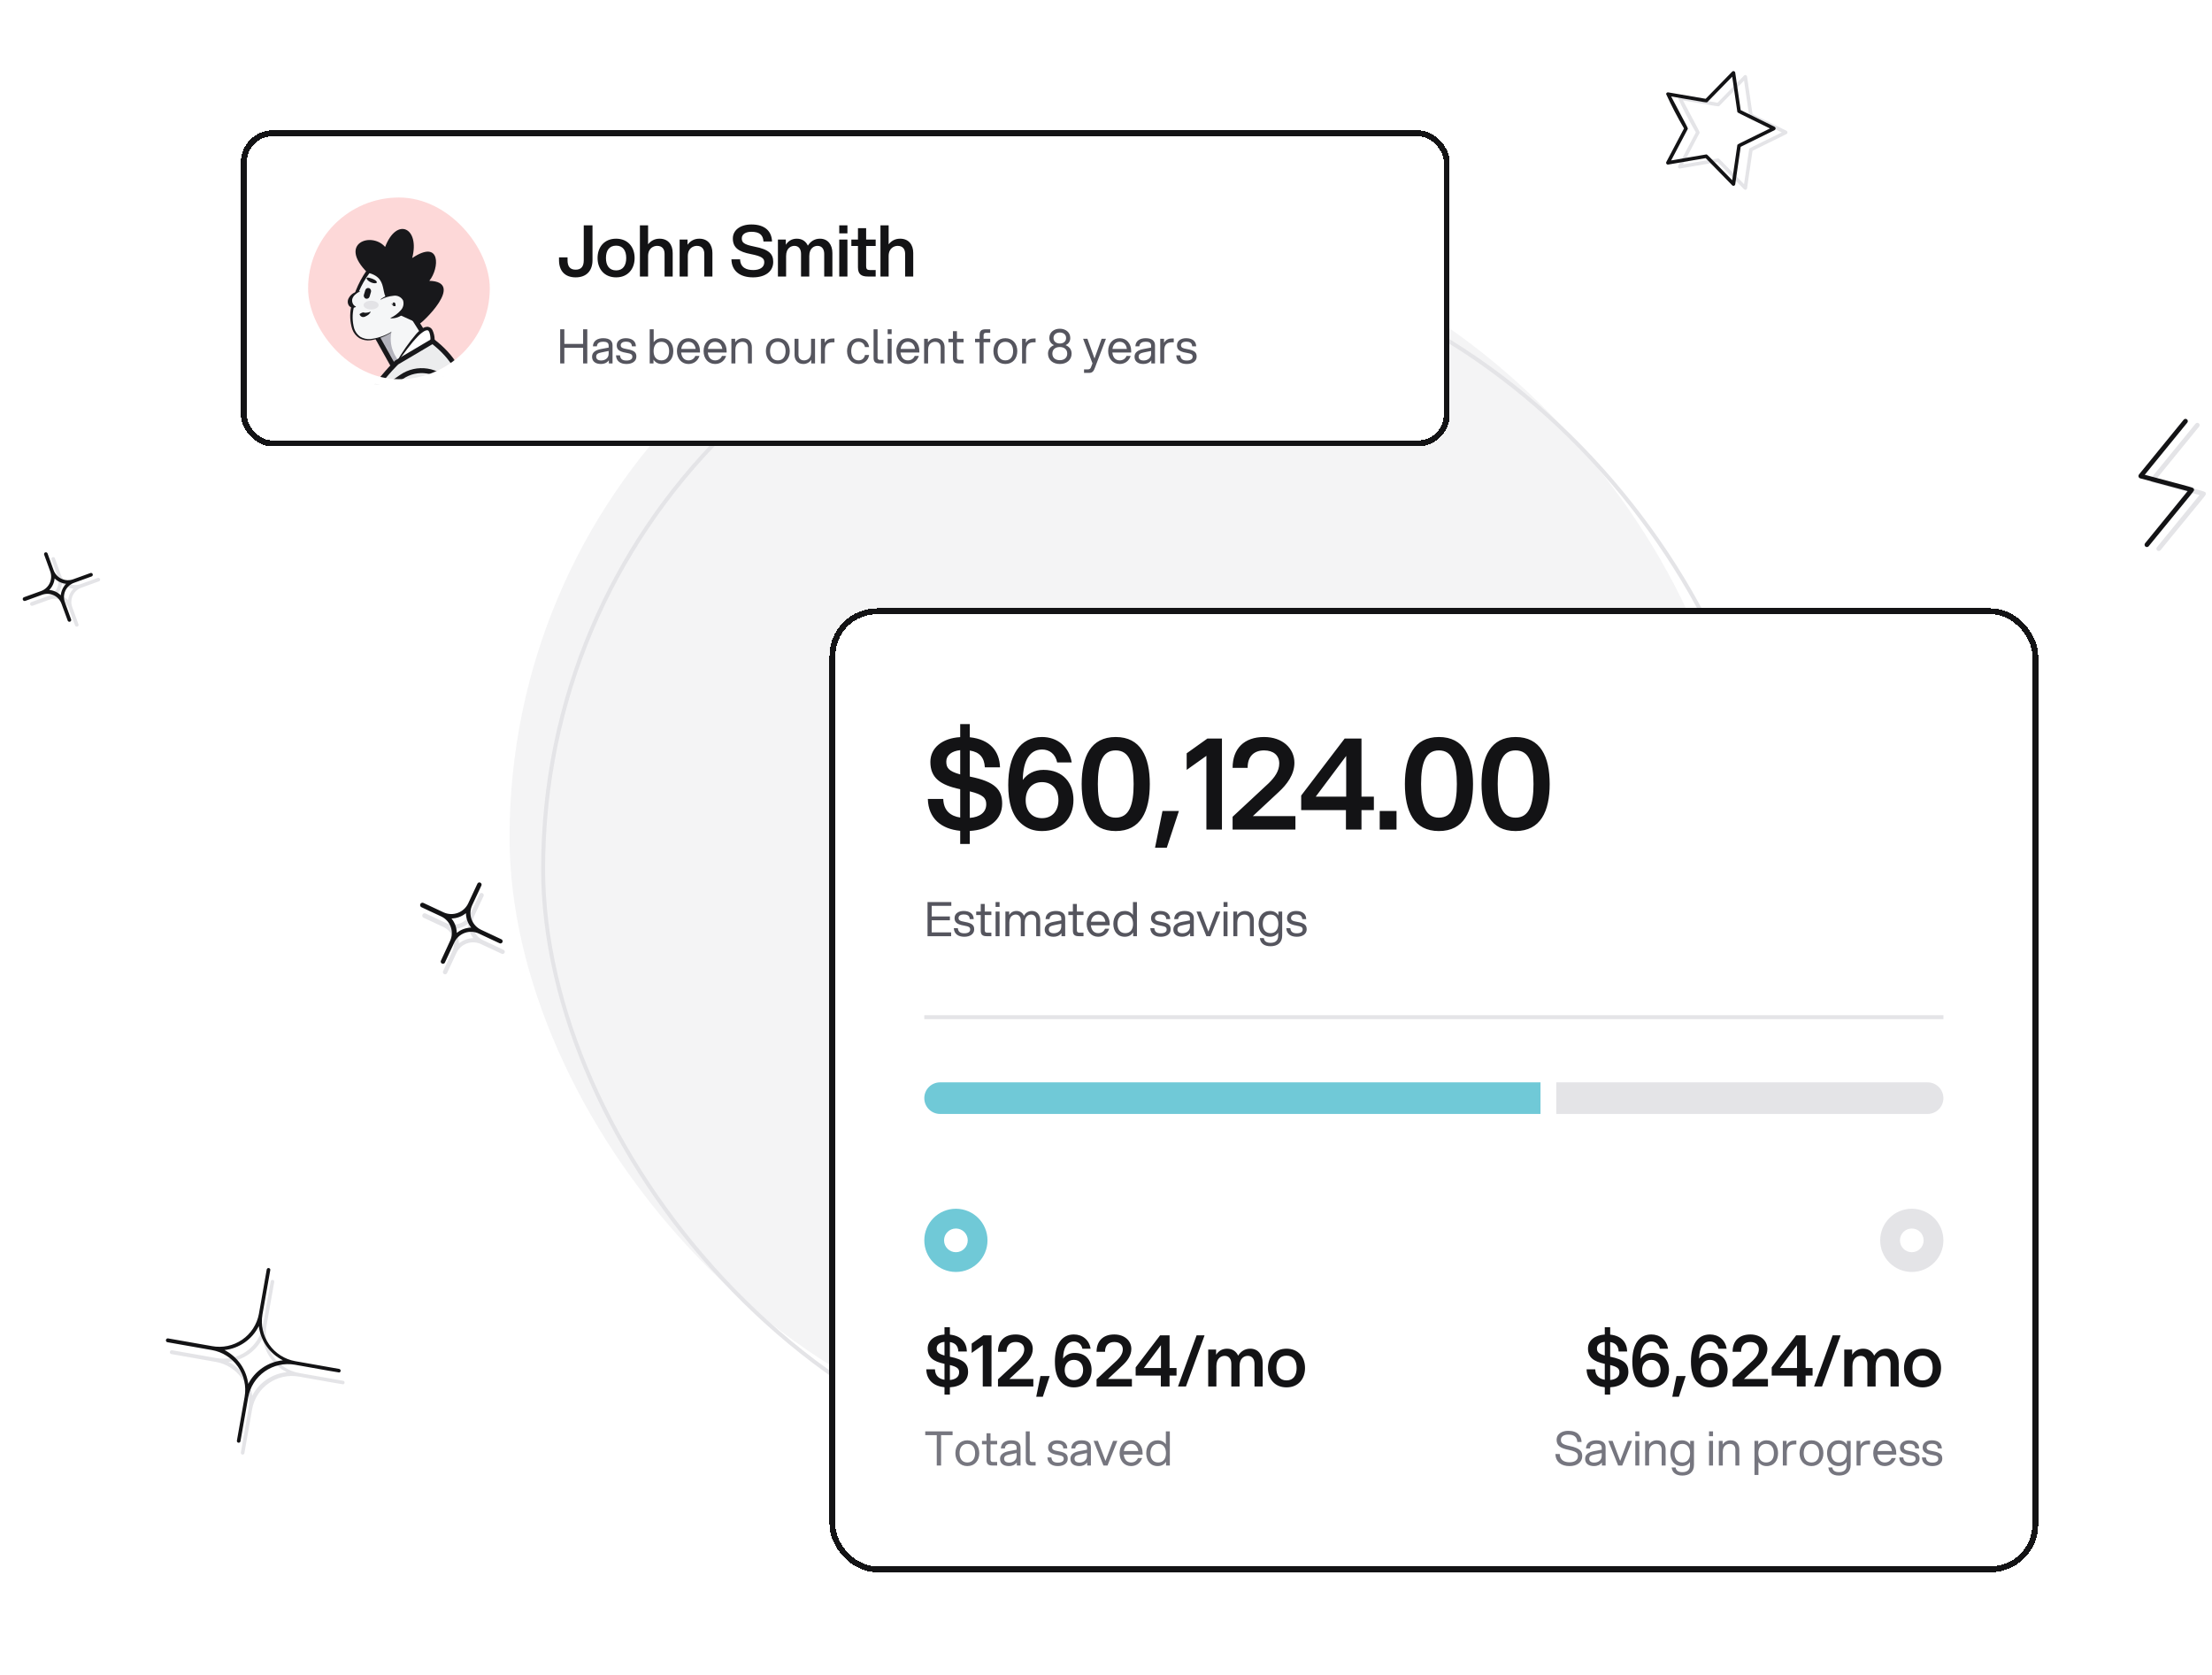 <svg width="560" height="424" viewBox="0 0 560 424" fill="none" xmlns="http://www.w3.org/2000/svg">
<g clip-path="url(#clip0_362_2008)">
<path d="M546.065 138.523L556.835 125.315L544.801 122.091C544.707 122.058 544.623 122.005 544.555 121.934C544.487 121.863 544.436 121.776 544.407 121.682C544.379 121.588 544.373 121.488 544.39 121.391C544.408 121.294 544.448 121.202 544.507 121.124L555.838 107.245C555.937 107.126 556.079 107.051 556.233 107.036C556.387 107.021 556.541 107.067 556.661 107.165C556.781 107.263 556.857 107.404 556.873 107.558C556.89 107.712 556.845 107.866 556.748 107.986L545.981 121.195C559.055 124.698 558.256 124.352 558.408 124.848C558.559 125.344 559.266 124.212 546.97 139.28C546.87 139.4 546.726 139.475 546.57 139.489C546.415 139.503 546.26 139.455 546.139 139.354C546.019 139.254 545.944 139.11 545.93 138.954C545.916 138.798 545.965 138.643 546.065 138.523Z" fill="#E4E4E7"/>
<path d="M424.804 24.808C426.163 27.785 427.674 30.69 429.332 33.511L424.854 42.004C424.815 42.078 424.798 42.162 424.805 42.246C424.811 42.33 424.841 42.41 424.891 42.478C424.941 42.546 425.009 42.598 425.087 42.63C425.165 42.661 425.25 42.67 425.333 42.656L434.815 41.033L441.524 47.904C441.582 47.964 441.655 48.007 441.736 48.027C441.817 48.048 441.903 48.046 441.982 48.021C442.062 47.996 442.134 47.95 442.188 47.887C442.243 47.824 442.279 47.747 442.293 47.665L443.678 38.171L452.304 33.922C452.372 33.879 452.427 33.819 452.466 33.749C452.505 33.679 452.525 33.6 452.525 33.52C452.525 33.439 452.505 33.36 452.466 33.29C452.427 33.22 452.372 33.16 452.304 33.117L443.678 28.87L442.293 19.377C442.279 19.294 442.243 19.218 442.188 19.155C442.134 19.092 442.062 19.045 441.982 19.02C441.903 18.995 441.817 18.993 441.736 19.014C441.655 19.035 441.582 19.078 441.524 19.138L434.815 26.008L425.333 24.385C425.27 24.374 425.205 24.376 425.143 24.392C425.081 24.408 425.022 24.437 424.972 24.477C424.922 24.517 424.881 24.567 424.852 24.624C424.823 24.681 424.807 24.744 424.804 24.808ZM441.536 46.625C434.76 39.695 435.227 40.051 434.894 40.109L426.078 41.617L430.241 33.731C430.396 33.432 430.595 33.987 426.078 25.418C435.62 27.05 435.054 27.038 435.292 26.796L441.536 20.409L442.82 29.236C442.87 29.571 442.384 29.236 451.089 33.523C442.384 37.808 442.87 37.475 442.82 37.808L441.536 46.625Z" fill="#E4E4E7"/>
<rect x="129" y="56" width="312" height="312" rx="156" fill="#F4F4F5"/>
<rect x="137.5" y="64.5" width="311" height="311" rx="155.5" stroke="#E4E4E7"/>
<path d="M338.641 285.158L343.13 285.959C344.136 286.129 345.169 285.895 346.004 285.31C346.84 284.724 347.411 283.832 347.595 282.829L348.395 278.315C348.431 278.209 348.503 278.12 348.599 278.064C348.695 278.007 348.809 277.987 348.918 278.008C349.028 278.029 349.126 278.089 349.195 278.176C349.264 278.264 349.299 278.374 349.293 278.485L348.492 282.974C348.316 283.981 348.547 285.017 349.134 285.854C349.721 286.692 350.616 287.261 351.623 287.439L356.112 288.24C356.179 288.24 356.245 288.254 356.306 288.282C356.367 288.31 356.421 288.35 356.464 288.401C356.508 288.452 356.54 288.512 356.558 288.576C356.576 288.641 356.579 288.709 356.569 288.775C356.558 288.841 356.533 288.904 356.496 288.959C356.458 289.015 356.409 289.061 356.352 289.096C356.294 289.13 356.23 289.152 356.163 289.159C356.097 289.166 356.03 289.159 355.966 289.138L351.453 288.337C350.943 288.232 350.418 288.232 349.908 288.337C349.399 288.442 348.916 288.649 348.489 288.947C348.063 289.244 347.701 289.625 347.426 290.067C347.151 290.509 346.969 291.001 346.891 291.516L346.09 296.029C346.055 296.135 345.982 296.224 345.886 296.281C345.79 296.337 345.677 296.357 345.567 296.336C345.457 296.316 345.359 296.256 345.29 296.168C345.221 296.08 345.186 295.971 345.192 295.859L345.969 291.346C346.059 290.85 346.051 290.341 345.943 289.849C345.836 289.356 345.632 288.89 345.343 288.477C345.054 288.064 344.686 287.712 344.26 287.443C343.835 287.173 343.36 286.99 342.863 286.905L338.349 286.104C338.224 286.066 338.119 285.979 338.058 285.863C337.996 285.747 337.983 285.611 338.022 285.486C338.06 285.36 338.147 285.255 338.263 285.194C338.379 285.132 338.515 285.12 338.641 285.158ZM346.891 289.38C347.53 288.487 348.454 287.836 349.512 287.536C348.618 286.897 347.968 285.973 347.667 284.915C347.028 285.809 346.104 286.459 345.047 286.76C345.94 287.399 346.591 288.323 346.891 289.38Z" fill="#E4E4E7"/>
<path d="M8 152.398L12.288 150.847C13.244 150.491 14.022 149.773 14.453 148.848C14.883 147.922 14.932 146.865 14.589 145.904L13.026 141.595C13.004 141.486 13.022 141.372 13.077 141.275C13.132 141.178 13.22 141.104 13.326 141.067C13.431 141.03 13.546 141.033 13.649 141.074C13.753 141.116 13.838 141.194 13.889 141.293L15.44 145.581C15.791 146.541 16.508 147.323 17.435 147.755C18.362 148.186 19.422 148.232 20.383 147.883L24.671 146.332C24.729 146.298 24.793 146.277 24.86 146.271C24.927 146.265 24.994 146.273 25.057 146.295C25.12 146.317 25.178 146.353 25.226 146.4C25.273 146.447 25.311 146.504 25.334 146.566C25.358 146.629 25.368 146.696 25.363 146.763C25.358 146.829 25.339 146.894 25.307 146.953C25.274 147.012 25.23 147.062 25.176 147.102C25.122 147.141 25.059 147.169 24.994 147.182L20.685 148.745C20.191 148.909 19.736 149.172 19.347 149.518C18.959 149.863 18.644 150.284 18.423 150.755C18.203 151.226 18.08 151.737 18.062 152.257C18.045 152.777 18.134 153.294 18.323 153.779L19.887 158.088C19.909 158.197 19.891 158.311 19.836 158.408C19.781 158.505 19.693 158.579 19.587 158.616C19.482 158.652 19.367 158.65 19.263 158.608C19.16 158.567 19.075 158.489 19.024 158.39L17.44 154.093C17.271 153.618 17.009 153.182 16.669 152.809C16.33 152.436 15.92 152.134 15.464 151.921C15.007 151.708 14.512 151.587 14.009 151.567C13.505 151.546 13.003 151.625 12.53 151.8L8.221 153.363C8.093 153.393 7.958 153.37 7.847 153.3C7.736 153.23 7.657 153.119 7.628 152.991C7.598 152.863 7.621 152.729 7.691 152.618C7.761 152.506 7.872 152.428 8 152.398ZM17.256 151.93C17.363 150.836 17.838 149.811 18.603 149.022C17.51 148.915 16.485 148.44 15.696 147.675C15.589 148.768 15.114 149.794 14.348 150.582C15.442 150.689 16.467 151.164 17.256 151.93Z" fill="#E4E4E7"/>
<path d="M107.821 231.279L112.844 233.634C113.973 234.15 115.26 234.201 116.426 233.776C117.593 233.35 118.545 232.483 119.076 231.361L121.439 226.309C121.513 226.196 121.627 226.114 121.758 226.077C121.888 226.041 122.028 226.054 122.15 226.113C122.272 226.172 122.369 226.273 122.423 226.398C122.476 226.522 122.482 226.662 122.44 226.791L120.086 231.815C119.561 232.943 119.506 234.233 119.932 235.401C120.359 236.57 121.231 237.522 122.358 238.047L127.382 240.402C127.46 240.423 127.534 240.46 127.596 240.512C127.659 240.564 127.71 240.629 127.745 240.703C127.78 240.776 127.799 240.856 127.8 240.938C127.801 241.019 127.784 241.1 127.75 241.174C127.717 241.249 127.668 241.315 127.606 241.368C127.545 241.421 127.472 241.461 127.394 241.483C127.316 241.506 127.233 241.511 127.153 241.499C127.072 241.486 126.996 241.456 126.928 241.411L121.876 239.049C121.31 238.765 120.693 238.6 120.061 238.563C119.429 238.526 118.797 238.617 118.201 238.833C117.606 239.048 117.061 239.382 116.599 239.814C116.137 240.246 115.768 240.768 115.514 241.348L113.152 246.4C113.077 246.513 112.964 246.595 112.833 246.632C112.702 246.668 112.563 246.655 112.44 246.596C112.318 246.537 112.221 246.436 112.168 246.311C112.115 246.186 112.108 246.047 112.15 245.918L114.484 240.858C114.747 240.304 114.897 239.703 114.926 239.091C114.954 238.478 114.861 237.866 114.652 237.29C114.443 236.713 114.121 236.184 113.705 235.733C113.29 235.282 112.789 234.918 112.232 234.662L107.18 232.299C107.045 232.215 106.949 232.079 106.913 231.924C106.878 231.768 106.905 231.604 106.99 231.469C107.075 231.334 107.21 231.238 107.366 231.202C107.522 231.166 107.685 231.194 107.821 231.279ZM116.186 238.839C117.219 237.99 118.51 237.517 119.847 237.497C118.998 236.464 118.525 235.173 118.505 233.836C117.472 234.685 116.181 235.158 114.844 235.178C115.693 236.211 116.167 237.502 116.186 238.839Z" fill="#E4E4E7"/>
<path d="M43.497 341.811L54.659 343.776C55.977 344.022 57.331 344.005 58.642 343.727C59.953 343.448 61.197 342.914 62.301 342.154C63.405 341.395 64.349 340.425 65.078 339.3C65.807 338.175 66.307 336.917 66.549 335.599L68.515 324.437C68.518 324.371 68.536 324.307 68.566 324.249C68.596 324.19 68.639 324.139 68.691 324.098C68.742 324.058 68.802 324.029 68.866 324.013C68.93 323.998 68.996 323.996 69.061 324.008C69.126 324.02 69.187 324.046 69.241 324.084C69.294 324.122 69.34 324.171 69.373 324.228C69.406 324.284 69.427 324.347 69.434 324.413C69.441 324.478 69.433 324.544 69.413 324.607L67.447 335.745C66.982 338.415 67.594 341.161 69.149 343.38C70.705 345.6 73.077 347.112 75.746 347.586L86.884 349.552C86.985 349.575 87.075 349.632 87.14 349.714C87.205 349.795 87.24 349.896 87.24 350C87.24 350.104 87.205 350.205 87.14 350.287C87.075 350.368 86.985 350.426 86.884 350.449C86.617 350.449 84.312 350.013 75.649 348.484C72.985 348.018 70.245 348.628 68.03 350.179C65.815 351.73 64.305 354.096 63.832 356.758L61.866 367.92C61.831 368.026 61.758 368.116 61.662 368.172C61.566 368.229 61.453 368.248 61.343 368.228C61.233 368.207 61.135 368.147 61.066 368.059C60.997 367.972 60.962 367.862 60.968 367.751L62.934 356.588C63.399 353.921 62.786 351.178 61.23 348.962C59.674 346.747 57.302 345.239 54.635 344.771L43.497 342.806C43.365 342.806 43.239 342.753 43.146 342.66C43.052 342.567 43 342.44 43 342.308C43 342.176 43.052 342.05 43.146 341.957C43.239 341.863 43.365 341.811 43.497 341.811ZM63.783 353.458C64.627 351.784 65.878 350.349 67.422 349.285C68.965 348.221 70.751 347.561 72.616 347.368C70.964 346.539 69.543 345.314 68.481 343.803C67.418 342.291 66.746 340.54 66.525 338.705C65.7 340.362 64.473 341.786 62.955 342.845C61.437 343.905 59.678 344.567 57.838 344.771C59.478 345.613 60.885 346.846 61.935 348.361C62.984 349.876 63.644 351.627 63.856 353.458H63.783Z" fill="#E4E4E7"/>
<path d="M337.641 283.158L342.13 283.959C343.136 284.129 344.169 283.895 345.004 283.31C345.84 282.724 346.411 281.832 346.595 280.829L347.395 276.315C347.431 276.209 347.503 276.12 347.599 276.064C347.695 276.007 347.809 275.987 347.918 276.008C348.028 276.029 348.126 276.089 348.195 276.176C348.264 276.264 348.299 276.374 348.293 276.485L347.492 280.974C347.316 281.981 347.547 283.017 348.134 283.854C348.721 284.692 349.616 285.261 350.623 285.439L355.112 286.24C355.179 286.24 355.245 286.254 355.306 286.282C355.367 286.31 355.421 286.35 355.464 286.401C355.508 286.452 355.54 286.512 355.558 286.576C355.576 286.641 355.579 286.709 355.569 286.775C355.558 286.841 355.533 286.904 355.496 286.959C355.458 287.015 355.409 287.061 355.352 287.096C355.294 287.13 355.23 287.152 355.163 287.159C355.097 287.166 355.03 287.159 354.966 287.138L350.453 286.337C349.943 286.232 349.418 286.232 348.908 286.337C348.399 286.442 347.916 286.649 347.489 286.947C347.063 287.244 346.701 287.625 346.426 288.067C346.151 288.509 345.969 289.001 345.891 289.516L345.09 294.029C345.055 294.135 344.982 294.224 344.886 294.281C344.79 294.337 344.677 294.357 344.567 294.336C344.457 294.316 344.359 294.256 344.29 294.168C344.221 294.08 344.186 293.971 344.192 293.859L344.969 289.346C345.059 288.85 345.051 288.341 344.943 287.849C344.836 287.356 344.632 286.89 344.343 286.477C344.054 286.064 343.686 285.712 343.26 285.443C342.835 285.173 342.36 284.99 341.863 284.905L337.349 284.104C337.224 284.066 337.119 283.979 337.058 283.863C336.996 283.747 336.983 283.611 337.022 283.486C337.06 283.36 337.147 283.255 337.263 283.194C337.379 283.132 337.515 283.12 337.641 283.158ZM345.891 287.38C346.53 286.487 347.454 285.836 348.512 285.536C347.618 284.897 346.968 283.973 346.667 282.915C346.028 283.809 345.104 284.459 344.047 284.76C344.94 285.399 345.591 286.323 345.891 287.38Z" fill="#131315"/>
<path d="M6.134 151.166L10.422 149.615C11.378 149.259 12.156 148.541 12.587 147.616C13.017 146.69 13.066 145.633 12.723 144.672L11.16 140.363C11.138 140.253 11.156 140.14 11.211 140.043C11.266 139.946 11.354 139.872 11.46 139.835C11.565 139.798 11.68 139.801 11.784 139.842C11.887 139.884 11.972 139.962 12.023 140.061L13.574 144.349C13.925 145.309 14.642 146.091 15.569 146.523C16.496 146.954 17.556 147 18.517 146.651L22.805 145.099C22.863 145.066 22.927 145.045 22.994 145.039C23.061 145.032 23.128 145.041 23.191 145.063C23.254 145.085 23.312 145.121 23.36 145.168C23.407 145.215 23.445 145.272 23.468 145.334C23.492 145.397 23.502 145.464 23.497 145.531C23.492 145.597 23.473 145.662 23.441 145.721C23.408 145.779 23.364 145.83 23.31 145.87C23.256 145.909 23.194 145.937 23.128 145.95L18.819 147.513C18.325 147.677 17.87 147.94 17.482 148.285C17.093 148.631 16.778 149.052 16.557 149.523C16.337 149.994 16.214 150.505 16.197 151.025C16.179 151.544 16.268 152.062 16.457 152.547L18.021 156.856C18.043 156.965 18.025 157.079 17.97 157.176C17.915 157.273 17.827 157.347 17.721 157.384C17.616 157.42 17.501 157.418 17.397 157.376C17.294 157.335 17.209 157.257 17.158 157.158L15.574 152.861C15.405 152.386 15.143 151.95 14.803 151.577C14.464 151.204 14.055 150.902 13.598 150.689C13.141 150.476 12.647 150.355 12.143 150.335C11.639 150.314 11.137 150.393 10.664 150.568L6.355 152.131C6.227 152.161 6.093 152.138 5.981 152.068C5.87 151.998 5.791 151.887 5.762 151.759C5.733 151.631 5.755 151.497 5.825 151.386C5.895 151.274 6.006 151.195 6.134 151.166ZM15.39 150.698C15.497 149.604 15.972 148.579 16.737 147.79C15.644 147.683 14.618 147.208 13.83 146.443C13.723 147.536 13.248 148.561 12.482 149.35C13.576 149.457 14.601 149.932 15.39 150.698Z" fill="#131315"/>
<path d="M107.275 228.614L112.298 230.968C113.428 231.485 114.714 231.536 115.881 231.11C117.047 230.685 117.999 229.818 118.531 228.696L120.893 223.644C120.968 223.531 121.081 223.448 121.212 223.412C121.343 223.376 121.482 223.389 121.605 223.447C121.727 223.506 121.824 223.608 121.877 223.732C121.931 223.857 121.937 223.997 121.895 224.126L119.54 229.149C119.016 230.277 118.961 231.567 119.387 232.736C119.813 233.905 120.686 234.856 121.813 235.382L126.836 237.737C126.915 237.757 126.988 237.795 127.051 237.847C127.114 237.899 127.164 237.964 127.2 238.037C127.235 238.111 127.253 238.191 127.254 238.273C127.255 238.354 127.238 238.435 127.205 238.509C127.172 238.583 127.122 238.649 127.061 238.703C126.999 238.756 126.927 238.796 126.849 238.818C126.77 238.841 126.688 238.846 126.608 238.833C126.527 238.821 126.45 238.791 126.382 238.746L121.331 236.384C120.765 236.1 120.147 235.935 119.516 235.898C118.884 235.86 118.251 235.952 117.656 236.167C117.061 236.382 116.516 236.716 116.054 237.149C115.592 237.581 115.223 238.103 114.969 238.683L112.606 243.735C112.532 243.848 112.418 243.93 112.288 243.966C112.157 244.002 112.017 243.99 111.895 243.931C111.773 243.872 111.676 243.771 111.623 243.646C111.569 243.521 111.563 243.381 111.605 243.252L113.939 238.193C114.201 237.639 114.351 237.038 114.38 236.425C114.409 235.813 114.316 235.201 114.107 234.624C113.897 234.048 113.575 233.519 113.16 233.068C112.745 232.617 112.244 232.253 111.687 231.996L106.635 229.634C106.5 229.549 106.404 229.414 106.368 229.258C106.332 229.103 106.36 228.939 106.445 228.804C106.53 228.669 106.665 228.572 106.821 228.537C106.976 228.501 107.14 228.529 107.275 228.614ZM115.641 236.173C116.674 235.324 117.965 234.851 119.302 234.831C118.453 233.798 117.979 232.508 117.959 231.171C116.927 232.02 115.636 232.493 114.299 232.513C115.148 233.546 115.621 234.836 115.641 236.173Z" fill="#131315"/>
<path d="M42.497 338.811L53.659 340.776C54.977 341.022 56.331 341.005 57.642 340.727C58.953 340.448 60.197 339.914 61.301 339.154C62.405 338.395 63.349 337.425 64.078 336.3C64.807 335.175 65.307 333.917 65.549 332.599L67.515 321.437C67.518 321.371 67.536 321.307 67.566 321.249C67.596 321.19 67.639 321.139 67.691 321.098C67.742 321.058 67.802 321.029 67.866 321.013C67.93 320.998 67.996 320.996 68.061 321.008C68.126 321.02 68.187 321.046 68.241 321.084C68.294 321.122 68.34 321.171 68.373 321.228C68.406 321.284 68.427 321.347 68.434 321.413C68.441 321.478 68.433 321.544 68.413 321.607L66.447 332.745C65.982 335.415 66.594 338.161 68.149 340.38C69.705 342.6 72.077 344.112 74.746 344.586L85.884 346.552C85.985 346.575 86.075 346.632 86.14 346.714C86.205 346.795 86.24 346.896 86.24 347C86.24 347.104 86.205 347.205 86.14 347.287C86.075 347.368 85.985 347.426 85.884 347.449C85.617 347.449 83.312 347.013 74.649 345.484C71.985 345.018 69.245 345.628 67.03 347.179C64.815 348.73 63.305 351.096 62.832 353.758L60.866 364.92C60.831 365.026 60.758 365.116 60.662 365.172C60.566 365.229 60.453 365.248 60.343 365.228C60.233 365.207 60.135 365.147 60.066 365.059C59.997 364.972 59.962 364.862 59.968 364.751L61.934 353.588C62.399 350.921 61.786 348.178 60.23 345.962C58.674 343.747 56.302 342.239 53.635 341.771L42.497 339.806C42.365 339.806 42.239 339.753 42.146 339.66C42.052 339.567 42 339.44 42 339.308C42 339.176 42.052 339.05 42.146 338.957C42.239 338.863 42.365 338.811 42.497 338.811ZM62.783 350.458C63.627 348.784 64.878 347.349 66.422 346.285C67.965 345.221 69.751 344.561 71.616 344.368C69.964 343.539 68.543 342.314 67.481 340.803C66.418 339.291 65.746 337.54 65.525 335.705C64.7 337.362 63.473 338.786 61.955 339.845C60.437 340.905 58.678 341.567 56.838 341.771C58.478 342.613 59.885 343.846 60.935 345.361C61.984 346.876 62.644 348.627 62.856 350.458H62.783Z" fill="#131315"/>
<path d="M421.804 23.808C423.163 26.785 424.674 29.69 426.332 32.511L421.854 41.004C421.815 41.078 421.798 41.162 421.805 41.246C421.811 41.33 421.841 41.41 421.891 41.478C421.941 41.546 422.009 41.598 422.087 41.63C422.165 41.661 422.25 41.67 422.333 41.656L431.815 40.033L438.524 46.904C438.582 46.964 438.655 47.007 438.736 47.027C438.817 47.048 438.903 47.046 438.982 47.021C439.062 46.996 439.134 46.95 439.188 46.887C439.243 46.824 439.279 46.747 439.293 46.665L440.678 37.171L449.304 32.922C449.372 32.879 449.427 32.819 449.466 32.749C449.505 32.679 449.525 32.6 449.525 32.52C449.525 32.439 449.505 32.36 449.466 32.29C449.427 32.22 449.372 32.16 449.304 32.117L440.678 27.87L439.293 18.377C439.279 18.294 439.243 18.218 439.188 18.155C439.134 18.092 439.062 18.045 438.982 18.02C438.903 17.995 438.817 17.993 438.736 18.014C438.655 18.035 438.582 18.078 438.524 18.138L431.815 25.008L422.333 23.385C422.27 23.374 422.205 23.376 422.143 23.392C422.081 23.408 422.022 23.437 421.972 23.477C421.922 23.517 421.881 23.567 421.852 23.624C421.823 23.681 421.807 23.744 421.804 23.808ZM438.536 45.625C431.76 38.695 432.227 39.051 431.894 39.109L423.078 40.617L427.241 32.731C427.396 32.432 427.595 32.987 423.078 24.418C432.62 26.05 432.054 26.038 432.292 25.796L438.536 19.409L439.82 28.236C439.87 28.571 439.384 28.236 448.089 32.523C439.384 36.808 439.87 36.475 439.82 36.808L438.536 45.625Z" fill="#131315"/>
<g filter="url(#filter0_d_362_2008)">
<rect x="58" y="30" width="306" height="80" rx="8" fill="white" shape-rendering="crispEdges"/>
<rect x="74" y="46" width="48" height="48" rx="24" fill="#FDD8D8"/>
<mask id="mask0_362_2008" style="mask-type:luminance" maskUnits="userSpaceOnUse" x="76" y="50" width="44" height="44">
<circle cx="98" cy="72" r="22" fill="white"/>
</mask>
<g mask="url(#mask0_362_2008)">
<path fill-rule="evenodd" clip-rule="evenodd" d="M63.245 115.078L65.121 117.687C65.259 118.057 65.395 118.451 65.507 118.84L65.661 119.431L65.7 119.584C65.709 119.619 65.722 119.651 65.741 119.681C65.768 119.72 65.816 119.739 65.862 119.729C65.888 119.721 65.912 119.705 65.931 119.684L66.129 119.437C66.679 118.849 67.369 118.41 68.134 118.162C69.344 117.713 70.565 117.289 71.786 116.865C72.113 116.752 72.44 116.638 72.767 116.524L82.049 113.283C85.138 112.188 88.214 111.061 91.277 109.9C93.807 108.958 96.326 107.985 98.844 107.011C99.381 106.803 99.919 106.595 100.457 106.388L100.467 106.384L100.476 106.38C100.751 106.267 100.882 105.952 100.768 105.677L95.945 93.975L95.942 93.967L95.936 93.954C95.888 93.849 95.8 93.767 95.692 93.727C95.584 93.686 95.464 93.691 95.359 93.739L75.153 102.976L65.078 107.655L62.558 108.824L61.297 109.406L60.667 109.698C60.523 109.753 60.437 109.902 60.462 110.055C60.477 110.178 60.511 110.298 60.561 110.412C60.986 111.241 61.478 112.033 62.033 112.781L62.814 113.927C62.94 114.12 63.066 114.314 63.178 114.514C63.234 114.612 63.283 114.713 63.326 114.818L63.33 114.829C63.366 114.942 63.389 115.014 63.301 114.989C63.285 114.985 63.268 114.988 63.255 114.997C63.23 115.015 63.225 115.049 63.242 115.073L63.245 115.078ZM65.647 118.798C65.522 118.402 65.381 118.024 65.22 117.632L63.392 115.089C63.438 115.068 63.477 115.028 63.474 114.97C63.472 114.905 63.458 114.84 63.432 114.779C63.388 114.669 63.336 114.562 63.276 114.459C63.162 114.255 63.036 114.06 62.909 113.866L62.127 112.717C61.581 111.976 61.106 111.185 60.708 110.355C60.636 110.154 60.552 109.894 60.738 109.857L61.374 109.579L62.647 109.024L65.195 107.918L75.387 103.499L95.298 94.724L99.556 105.564C99.201 105.695 98.847 105.826 98.492 105.957C95.946 106.898 93.399 107.839 90.865 108.812C87.802 109.975 84.749 111.164 81.707 112.379L72.602 116.09L68.043 117.931C67.251 118.214 66.544 118.693 65.988 119.325L65.852 119.505L65.819 119.391L65.647 118.798ZM65.852 119.505L65.809 119.562C65.806 119.567 65.804 119.568 65.804 119.569C65.804 119.569 65.808 119.565 65.818 119.563C65.839 119.56 65.861 119.565 65.877 119.579L65.86 119.534L65.852 119.505ZM99.556 105.564L99.76 106.084L100.072 105.373C99.9 105.437 99.728 105.5 99.556 105.564ZM95.298 94.724L95.718 94.539L95.132 94.303L95.298 94.724ZM63.392 115.089L63.337 115.013L63.281 115.102C63.31 115.111 63.354 115.107 63.392 115.089Z" fill="#18181B"/>
<path d="M89.114 96.199C89.114 96.199 88.265 106.491 96.743 111.019L106.73 106.861C108.945 105.939 110.668 104.125 111.476 101.866C112.284 99.606 112.102 97.111 110.973 94.993C108.855 91.015 104.004 89.376 99.907 91.254L89.114 96.199Z" fill="#ECEDEE"/>
<path fill-rule="evenodd" clip-rule="evenodd" d="M94.563 93.357C92.692 94.286 90.862 95.235 89.068 96.166L89.067 96.166C88.972 97.647 89.061 99.135 89.331 100.595C89.59 102.052 90.031 103.47 90.645 104.817C91.255 106.176 92.085 107.426 93.099 108.517C94.117 109.614 95.301 110.545 96.607 111.276C96.677 111.318 96.762 111.325 96.838 111.295L96.856 111.288L102.62 108.955L105.502 107.789C106.504 107.437 107.469 106.986 108.382 106.442C112.228 103.944 113.583 98.956 111.53 94.855C109.455 90.716 104.552 88.861 100.258 90.591C98.737 91.263 97.29 91.99 95.847 92.715C95.419 92.929 94.992 93.144 94.563 93.357ZM89.559 100.551C89.265 99.13 89.132 97.681 89.161 96.231C93.103 94.651 96.905 93.067 100.603 91.496C104.414 90.145 108.639 91.794 110.528 95.369C112.439 98.986 111.316 103.462 107.924 105.748C107.064 106.281 106.154 106.727 105.206 107.079L102.348 108.303L96.758 110.697C95.534 110.032 94.416 109.189 93.439 108.195C92.426 107.162 91.589 105.97 90.961 104.666C90.323 103.359 89.852 101.976 89.559 100.551ZM96.758 110.697L96.632 110.751L96.881 110.763C96.84 110.741 96.799 110.719 96.758 110.697Z" fill="#18181B"/>
<path d="M98.161 92.466L91.796 81.074L100.168 74.979L108.636 88.386L98.161 92.466Z" fill="#F5F6F7"/>
<mask id="mask1_362_2008" style="mask-type:luminance" maskUnits="userSpaceOnUse" x="91" y="74" width="18" height="19">
<path fill-rule="evenodd" clip-rule="evenodd" d="M98.161 92.466L91.796 81.074L100.168 74.979L108.636 88.386L98.161 92.466Z" fill="white"/>
</mask>
<g mask="url(#mask1_362_2008)">
<path d="M97.474 77.422C92.466 86.384 101.165 91.232 101.165 91.232L93.093 91.366L87.38 80.221L96.166 78.714" fill="#B3B3BC"/>
</g>
<path d="M98.161 92.466L91.796 81.074L100.168 74.979L108.636 88.386L98.161 92.466" stroke="#18181B" stroke-width="1.249" stroke-linecap="round" stroke-linejoin="round"/>
<path d="M96.005 81.122C84.201 87.871 83.651 75.108 90.018 66.018C97.825 54.872 102.143 70.411 102.143 70.411L100.668 74.978" fill="#F5F6F7"/>
<path d="M96.033 81.171C94.447 82.195 92.661 82.869 90.794 83.148C89.823 83.266 88.84 83.078 87.981 82.61C87.148 82.073 86.514 81.277 86.179 80.344C85.595 78.507 85.501 76.55 85.907 74.667C86.251 72.799 86.833 70.983 87.639 69.263C88.436 67.532 89.436 65.903 90.619 64.41C91.222 63.633 91.934 62.947 92.731 62.373C93.586 61.739 94.626 61.404 95.69 61.42C96.754 61.52 97.754 61.975 98.528 62.713C99.249 63.388 99.862 64.169 100.345 65.03C101.301 66.684 102.014 68.466 102.465 70.321L102.47 70.342C102.484 70.399 102.481 70.459 102.461 70.513C101.909 72.016 101.33 73.511 100.722 74.996C100.712 75.024 100.681 75.04 100.652 75.03C100.623 75.021 100.606 74.99 100.615 74.961C100.992 73.402 101.396 71.851 101.826 70.308L101.822 70.5C101.229 68.774 100.44 67.122 99.47 65.576C98.497 64.112 97.189 62.684 95.62 62.591C94.054 62.497 92.551 63.734 91.395 65.065C90.21 66.455 89.203 67.987 88.396 69.626C87.573 71.264 86.963 73.001 86.581 74.794C86.152 76.562 86.182 78.41 86.669 80.164C86.937 81.01 87.476 81.744 88.203 82.253C88.978 82.708 89.876 82.91 90.772 82.831C92.612 82.62 94.386 82.021 95.977 81.073C95.99 81.065 96.006 81.063 96.02 81.067C96.035 81.071 96.047 81.081 96.055 81.094C96.069 81.121 96.059 81.155 96.033 81.171Z" fill="#18181B"/>
<path d="M97.574 73.486C91.775 73.486 96.607 67.511 90.018 66.017C82.459 58.505 91.116 55.572 94.499 59.516C97.471 51.781 103.373 54.683 101.352 62.327C108.709 57.407 108.248 64.97 105.688 68.089C114.955 68.35 103.687 78.988 103.16 78.988L96.256 75.858L97.574 73.486Z" fill="#18181B"/>
<path d="M93.379 72.791C100.317 68.618 102.143 76.236 95.905 77.528L93.379 72.791Z" fill="#F5F6F7"/>
<path d="M93.35 72.743C94.294 72.064 95.365 71.581 96.498 71.321C97.108 71.212 97.735 71.243 98.331 71.411C98.973 71.612 99.515 72.049 99.846 72.634C100.514 73.856 100.277 75.375 99.268 76.335C98.37 77.194 97.157 77.645 95.916 77.583C95.884 77.582 95.859 77.555 95.86 77.523C95.862 77.501 95.874 77.483 95.893 77.472C96.856 77.019 97.717 76.376 98.425 75.582C99.084 74.917 99.321 73.943 99.042 73.049C98.555 72.165 97.554 71.695 96.563 71.883C95.458 71.991 94.386 72.316 93.408 72.84L93.402 72.842C93.375 72.853 93.344 72.842 93.331 72.816C93.317 72.791 93.326 72.759 93.35 72.743H93.35Z" fill="#18181B"/>
<path d="M97.791 90.825L97.474 88.732C103.994 78.627 106.936 77.516 106.485 85.062L98.277 90.152" fill="white"/>
<path d="M97.735 90.833L97.353 88.751C97.348 88.724 97.353 88.695 97.367 88.672L97.371 88.666C98.807 86.152 100.471 83.776 102.343 81.568C102.842 80.998 103.417 80.499 104.051 80.084C104.431 79.835 104.879 79.713 105.332 79.733C105.841 79.807 106.278 80.131 106.497 80.596C106.827 81.314 107.012 82.091 107.04 82.88C107.094 83.618 107.103 84.358 107.065 85.097C107.058 85.278 106.963 85.445 106.811 85.543L106.791 85.556C105.436 86.425 104.034 87.219 102.625 87.999C101.929 88.404 101.202 88.76 100.49 89.138C99.776 89.515 99.045 89.862 98.307 90.2C98.281 90.217 98.246 90.209 98.229 90.182C98.213 90.156 98.221 90.121 98.248 90.104C98.878 89.594 99.514 89.093 100.169 88.621C100.825 88.151 101.466 87.658 102.137 87.215C103.463 86.299 104.797 85.396 106.178 84.568L105.904 85.027C105.954 84.326 105.987 83.624 105.977 82.936C105.993 82.286 105.888 81.639 105.666 81.028C105.542 80.772 105.406 80.624 105.221 80.605C104.952 80.595 104.687 80.665 104.458 80.806C103.874 81.156 103.339 81.582 102.868 82.073C101.878 83.095 100.955 84.178 100.103 85.317C99.229 86.45 98.393 87.617 97.577 88.798L97.595 88.713L97.847 90.816C97.852 90.847 97.831 90.876 97.8 90.88C97.769 90.885 97.74 90.864 97.735 90.833L97.735 90.833Z" fill="#18181B"/>
<path d="M72.792 124.182C71.473 126.443 88.693 136.459 102.305 135.026C103.98 124.23 127.236 99.263 106.526 83.381L97.474 88.732C97.474 88.732 89.114 96.199 72.792 124.182Z" fill="#ECEDEE"/>
<path fill-rule="evenodd" clip-rule="evenodd" d="M72.792 124.182C71.473 126.443 88.693 136.459 102.305 135.026C103.98 124.23 127.236 99.263 106.526 83.381L97.474 88.732C97.474 88.732 89.114 96.199 72.792 124.182Z" stroke="#18181B" stroke-width="1.249" stroke-linecap="round" stroke-linejoin="round"/>
<rect x="34.132" y="73.322" width="28.685" height="97.574" rx="4.087" transform="rotate(-34.492 34.132 73.322)" fill="white"/>
<path fill-rule="evenodd" clip-rule="evenodd" d="M69.769 125.4L87.246 150.725L87.246 150.726C88.411 152.43 90.729 152.884 92.451 151.744L94.045 150.665L100.409 146.344L106.793 142.051L109.986 139.907C111.18 139.165 111.9 137.853 111.884 136.447C111.875 135.748 111.682 135.064 111.323 134.463C111.091 134.092 110.861 133.751 110.63 133.41C110.504 133.224 110.377 133.037 110.251 132.845L108.108 129.65L103.818 123.265L95.186 110.53L77.756 85.172L60.243 59.872C58.951 58.007 56.4 57.524 54.517 58.789L52.929 59.884L46.601 64.257L40.273 68.631L37.109 70.818C35.9 71.592 35.181 72.94 35.212 74.376C35.231 75.084 35.435 75.775 35.806 76.378C36.044 76.749 36.279 77.086 36.514 77.423C36.643 77.608 36.772 77.793 36.901 77.984L39.088 81.148L43.462 87.476L52.209 100.132L69.769 125.4ZM90.599 152.208C89.316 152.304 88.077 151.716 87.339 150.661L69.966 125.265L52.676 99.812L43.999 87.108L39.66 80.755L37.491 77.579C37.365 77.392 37.234 77.202 37.104 77.013C36.868 76.671 36.633 76.329 36.426 76.003C36.125 75.506 35.96 74.939 35.948 74.359C35.927 73.174 36.531 72.065 37.538 71.441L40.714 69.272L47.067 64.933L53.418 60.594L55.003 59.514C56.487 58.528 58.488 58.916 59.497 60.385L76.834 85.806L94.254 111.17L103.047 123.795L107.469 130.089L109.682 133.235C109.81 133.42 109.942 133.606 110.075 133.793C110.315 134.133 110.556 134.473 110.77 134.799C111.083 135.298 111.259 135.872 111.28 136.461C111.419 138.425 109.775 139.499 108.141 140.566C107.584 140.929 107.029 141.292 106.545 141.689L100.248 146.109L93.933 150.501C93.683 150.661 93.439 150.838 93.195 151.014C92.395 151.592 91.593 152.171 90.599 152.208Z" fill="#18181B"/>
<rect x="45.242" y="62.836" width="97.574" height="28.685" rx="4.087" transform="rotate(38.886 45.242 62.836)" fill="#18181B"/>
<rect x="56.752" y="88.49" width="4.049" height="60.279" rx="1.429" transform="rotate(-51.114 56.752 88.49)" fill="white"/>
<path fill-rule="evenodd" clip-rule="evenodd" d="M84.982 111.501C90.89 116.157 96.798 120.814 102.63 125.563C103.194 126.022 104.02 125.959 104.507 125.42L105.14 124.657C105.378 124.413 105.573 124.13 105.716 123.82C105.834 123.48 105.816 123.107 105.667 122.78C105.501 122.474 105.263 122.214 104.972 122.022L103.448 120.765L97.398 115.679C93.373 112.278 89.328 108.902 85.261 105.553L72.955 95.636L60.586 85.798C59.857 85.22 58.803 85.314 58.188 86.011L57.557 86.796L57.249 87.182C57.112 87.35 57.007 87.54 56.938 87.745C56.724 88.386 56.906 89.092 57.401 89.551C57.509 89.646 57.589 89.709 57.669 89.772C57.714 89.807 57.758 89.841 57.807 89.882L59.352 91.114L65.529 96.041L77.884 105.896C80.247 107.768 82.615 109.635 84.982 111.501ZM104.389 125.315C103.959 125.809 103.217 125.879 102.701 125.475L102.701 125.475C96.823 120.78 91.02 115.992 85.217 111.203C82.893 109.286 80.568 107.368 78.239 105.456L65.99 95.468L59.866 90.475L58.335 89.226C58.294 89.192 58.247 89.154 58.2 89.116C58.114 89.047 58.027 88.977 57.978 88.93C57.731 88.697 57.644 88.341 57.754 88.02C57.792 87.912 57.85 87.813 57.924 87.727L58.236 87.344L58.85 86.595C59.153 86.259 59.665 86.218 60.016 86.502L72.251 96.507L84.549 106.433C88.678 109.706 92.833 112.945 97.017 116.15L103.268 120.986L104.819 122.209C105.086 122.374 105.308 122.601 105.466 122.872C105.599 123.148 105.62 123.464 105.526 123.755C105.396 124.046 105.219 124.312 105.001 124.544L104.389 125.315Z" fill="#18181B"/>
<path d="M88.307 99.548C88.307 99.548 89.307 110.429 98.971 113.595L108.615 107.433C110.755 106.066 112.218 103.86 112.646 101.358C113.074 98.855 112.427 96.288 110.864 94.288C107.928 90.531 102.573 89.711 98.648 92.418L88.307 99.548Z" fill="#ECEDEE"/>
<path fill-rule="evenodd" clip-rule="evenodd" d="M88.307 99.548C88.307 99.548 89.307 110.429 98.971 113.595L108.615 107.433C110.755 106.066 112.218 103.86 112.646 101.358C113.074 98.855 112.427 96.288 110.864 94.288V94.288C107.928 90.531 102.573 89.711 98.648 92.418L88.307 99.548Z" stroke="#18181B" stroke-width="1.249" stroke-linecap="round" stroke-linejoin="round"/>
<rect x="90.346" y="72.818" width="1.509" height="2.784" rx="0.755" transform="rotate(-163.379 90.346 72.818)" fill="#18181B"/>
<path d="M90.498 67.324C92.711 67.879 92.927 68.93 91.521 68.673C90.115 68.416 89.052 66.962 90.498 67.324Z" fill="#18181B"/>
<path d="M88.05 70.756C84.88 71.668 85.027 74.764 87.072 74.649L88.05 70.756Z" fill="#F5F6F7"/>
<path d="M88.066 70.811C87.619 71.014 87.212 71.293 86.86 71.634C86.532 71.93 86.293 72.311 86.17 72.734C86.111 73.072 86.146 73.419 86.272 73.738C86.407 74.121 86.696 74.431 87.069 74.592C87.085 74.601 87.096 74.615 87.101 74.632C87.106 74.649 87.104 74.667 87.096 74.683C87.09 74.692 87.083 74.699 87.075 74.706C86.471 75.074 85.682 74.897 85.293 74.306C84.941 73.713 84.956 72.972 85.332 72.394C85.609 71.886 86.022 71.466 86.525 71.179C86.997 70.935 87.508 70.774 88.034 70.703C88.065 70.697 88.095 70.717 88.1 70.748C88.103 70.774 88.089 70.799 88.066 70.811Z" fill="#18181B"/>
<ellipse opacity="0.27" cx="90.949" cy="74.236" rx="1.906" ry="1.099" fill="#B3B3BC"/>
<path d="M90.796 75.961C90.054 76.639 89.002 76.859 88.05 76.536L90.796 75.961Z" fill="#F5F6F7"/>
<path d="M90.833 76.003C90.689 76.231 90.516 76.44 90.319 76.624C90.1 76.805 89.856 76.953 89.594 77.064C89.339 77.225 89.035 77.288 88.737 77.242C88.409 77.152 88.144 76.909 88.029 76.588C88.016 76.553 88.028 76.513 88.06 76.492L88.072 76.484C88.294 76.322 88.54 76.197 88.802 76.112C88.996 76.04 89.191 76.176 89.406 76.179C89.871 76.188 90.332 76.1 90.759 75.918C90.788 75.904 90.823 75.916 90.838 75.945C90.845 75.964 90.844 75.986 90.833 76.003Z" fill="#18181B"/>
<path d="M96.405 73.769C96.457 73.638 96.585 73.552 96.727 73.553C96.868 73.554 96.995 73.643 97.044 73.775C97.097 73.885 97.122 74.006 97.117 74.127C97.133 74.239 97.213 74.417 97.079 74.475C96.885 74.548 96.666 74.51 96.509 74.375C96.481 74.356 96.456 74.332 96.438 74.304L96.431 74.293C96.34 74.144 96.236 74.004 96.12 73.874C96.058 73.816 96.197 73.869 96.255 73.85C96.269 73.908 96.3 73.96 96.344 74C96.397 74.082 96.506 74.114 96.528 74.086C96.586 74.019 96.506 73.932 96.435 73.878L96.42 73.867C96.39 73.843 96.384 73.801 96.405 73.769Z" fill="#18181B"/>
<path d="M97.133 62.311C97.174 62.785 97.263 63.253 97.401 63.708C97.466 63.926 97.641 64.109 97.606 64.331C97.574 64.615 97.476 64.887 97.322 65.127C97.3 65.163 97.257 65.18 97.216 65.169C96.906 65.083 96.646 64.869 96.502 64.58C96.414 64.317 96.413 64.032 96.499 63.768C96.56 63.24 96.74 62.733 97.024 62.284C97.032 62.27 97.046 62.261 97.061 62.258C97.077 62.254 97.093 62.257 97.106 62.266C97.122 62.276 97.132 62.293 97.133 62.311Z" fill="#18181B"/>
</g>
<rect x="74" y="46" width="48" height="48" rx="24" stroke="white" stroke-width="2"/>
<path d="M142.734 67.216C145.542 67.216 147 65.47 147 62.878V54.04H144.786V62.878C144.786 64.408 144.192 65.272 142.734 65.272C141.276 65.272 140.682 64.408 140.682 62.878V62.158H138.522V62.878C138.522 65.47 139.926 67.216 142.734 67.216ZM152.981 67.216C155.933 67.216 157.661 65.11 157.661 62.32C157.661 59.53 155.933 57.424 152.981 57.424C150.011 57.424 148.283 59.53 148.283 62.32C148.283 65.11 150.011 67.216 152.981 67.216ZM150.407 62.32C150.407 60.466 151.217 59.188 152.981 59.188C154.727 59.188 155.537 60.466 155.537 62.32C155.537 64.174 154.727 65.452 152.981 65.452C151.217 65.452 150.407 64.174 150.407 62.32ZM159.002 67H161.072V61.834C161.072 59.71 162.584 59.242 163.358 59.242C164.69 59.242 165.248 60.106 165.248 61.276V67H167.3V61.042C167.3 58.972 166.184 57.424 163.97 57.424C162.656 57.424 161.72 58.036 161.072 58.846V54.04H159.002V67ZM175.306 61.276V67H177.358V61.042C177.358 58.972 176.242 57.424 174.028 57.424C172.678 57.424 171.706 58.072 171.058 58.954V57.64H169.06V67H171.13V61.834C171.13 59.71 172.642 59.242 173.416 59.242C174.748 59.242 175.306 60.106 175.306 61.276ZM187.641 67.216C190.647 67.216 192.753 65.776 192.753 63.31C192.753 61.33 191.763 60.142 187.947 59.422C185.211 58.882 184.797 58.342 184.797 57.316C184.797 56.308 185.769 55.678 187.227 55.678C189.261 55.678 190.197 56.488 190.287 58.144H192.447C192.375 55.624 190.755 53.824 187.227 53.824C184.437 53.824 182.529 55.246 182.529 57.37C182.529 59.728 184.041 60.736 187.119 61.33C189.927 61.888 190.485 62.41 190.485 63.4C190.485 64.696 189.333 65.362 187.695 65.362C185.985 65.362 184.437 64.768 184.365 62.644H182.169C182.241 65.722 184.491 67.216 187.641 67.216ZM205.662 61.276V67H207.732V61.042C207.732 58.972 206.598 57.424 204.582 57.424C203.142 57.424 202.134 58.198 201.522 59.188C201.036 58.108 200.082 57.424 198.732 57.424C197.382 57.424 196.5 58.09 195.942 58.972V57.64H193.944V67H196.014V61.834C196.014 59.71 197.346 59.242 198.12 59.242C199.254 59.242 199.794 60.106 199.794 61.276V67H201.882V61.834C201.882 59.71 203.196 59.242 203.97 59.242C205.104 59.242 205.662 60.106 205.662 61.276ZM209.469 67H211.539V57.64H209.469V67ZM209.469 56.074H211.539V54.04H209.469V56.074ZM214.206 54.76V57.64H212.532V59.278H214.206V64.678C214.206 66.442 215.106 67 216.69 67H218.688V65.362H217.194C216.51 65.362 216.276 65.074 216.276 64.444V59.278H218.688V57.64H216.276V54.76H214.206ZM219.9 67H221.97V61.834C221.97 59.71 223.482 59.242 224.256 59.242C225.588 59.242 226.146 60.106 226.146 61.276V67H228.198V61.042C228.198 58.972 227.082 57.424 224.868 57.424C223.554 57.424 222.618 58.036 221.97 58.846V54.04H219.9V67Z" fill="#131315"/>
<path d="M144.624 89H145.68V80.36H144.624V84.056H139.872V80.36H138.816V89H139.872V85.04H144.624V89ZM151.138 89H152.074V84.416C152.074 83.312 151.33 82.616 149.722 82.616C148.402 82.616 147.154 83.168 147.106 84.68H148.114C148.162 83.732 148.978 83.504 149.722 83.504C150.586 83.504 151.09 83.768 151.09 84.512V84.992L149.134 85.364C147.742 85.628 146.89 86.204 146.89 87.308C146.89 88.484 147.742 89.144 149.146 89.144C149.878 89.144 150.598 88.916 151.138 88.22V89ZM147.934 87.284C147.934 86.576 148.474 86.384 149.278 86.216L151.09 85.844V86.528C151.09 87.74 150.106 88.256 149.194 88.256C148.306 88.256 147.934 87.86 147.934 87.284ZM155.609 89.144C157.037 89.144 158.105 88.472 158.105 87.272C158.105 86.24 157.601 85.712 155.765 85.388C154.457 85.16 154.145 84.956 154.145 84.38C154.145 83.804 154.721 83.492 155.429 83.492C156.281 83.492 156.941 83.744 156.977 84.68H157.985C157.973 83.36 157.001 82.616 155.429 82.616C154.097 82.616 153.137 83.312 153.137 84.392C153.137 85.376 153.605 86 155.513 86.312C156.893 86.54 157.085 86.78 157.085 87.332C157.085 87.932 156.533 88.268 155.609 88.268C154.613 88.268 154.061 87.92 153.965 86.96H152.945C153.029 88.472 154.109 89.144 155.609 89.144ZM161.483 89H162.443V88.04C162.887 88.724 163.595 89.144 164.555 89.144C166.427 89.144 167.459 87.752 167.459 85.88C167.459 84.008 166.427 82.616 164.555 82.616C163.631 82.616 162.935 83 162.491 83.648V80.36H161.483V89ZM162.467 85.88C162.467 84.512 163.115 83.528 164.435 83.528C165.755 83.528 166.403 84.512 166.403 85.88C166.403 87.248 165.755 88.232 164.435 88.232C163.115 88.232 162.467 87.248 162.467 85.88ZM171.293 89.144C172.649 89.144 173.681 88.34 174.077 87.104H173.033C172.745 87.812 172.109 88.232 171.293 88.232C170.189 88.232 169.553 87.416 169.445 86.24H174.209V85.88C174.209 84.008 173.057 82.616 171.293 82.616C169.529 82.616 168.377 84.008 168.377 85.88C168.377 87.752 169.529 89.144 171.293 89.144ZM169.469 85.328C169.625 84.26 170.249 83.528 171.293 83.528C172.337 83.528 172.961 84.26 173.117 85.328H169.469ZM178.041 89.144C179.397 89.144 180.429 88.34 180.825 87.104H179.781C179.493 87.812 178.857 88.232 178.041 88.232C176.937 88.232 176.301 87.416 176.193 86.24H180.957V85.88C180.957 84.008 179.805 82.616 178.041 82.616C176.277 82.616 175.125 84.008 175.125 85.88C175.125 87.752 176.277 89.144 178.041 89.144ZM176.217 85.328C176.373 84.26 176.997 83.528 178.041 83.528C179.085 83.528 179.709 84.26 179.865 85.328H176.217ZM186.35 84.992V89H187.346V84.896C187.346 83.792 186.71 82.616 185.126 82.616C184.202 82.616 183.542 83.072 183.122 83.66V82.76H182.162V89H183.17V85.508C183.17 83.732 184.502 83.528 184.934 83.528C185.894 83.528 186.35 84.128 186.35 84.992ZM193.918 89.144C195.79 89.144 196.942 87.752 196.942 85.88C196.942 84.008 195.79 82.616 193.918 82.616C192.046 82.616 190.894 84.008 190.894 85.88C190.894 87.752 192.046 89.144 193.918 89.144ZM191.95 85.88C191.95 84.512 192.598 83.528 193.918 83.528C195.238 83.528 195.886 84.512 195.886 85.88C195.886 87.248 195.238 88.232 193.918 88.232C192.598 88.232 191.95 87.248 191.95 85.88ZM199.149 86.768V82.76H198.153V86.864C198.153 87.968 198.789 89.144 200.373 89.144C201.297 89.144 201.957 88.688 202.377 88.1V89H203.337V82.76H202.329V86.252C202.329 88.028 200.997 88.232 200.565 88.232C199.605 88.232 199.149 87.632 199.149 86.768ZM204.831 89H205.839V85.664C205.839 84.104 206.703 83.66 207.759 83.66H208.251V82.688H207.783C207.027 82.688 206.295 82.916 205.791 83.804V82.76H204.831V89ZM214.347 89.144C215.775 89.144 216.843 88.22 217.023 86.864H215.979C215.823 87.704 215.223 88.232 214.347 88.232C213.147 88.232 212.499 87.248 212.499 85.88C212.499 84.512 213.147 83.528 214.347 83.528C215.223 83.528 215.811 84.044 215.979 84.872H217.023C216.831 83.528 215.883 82.616 214.347 82.616C212.595 82.616 211.443 84.008 211.443 85.88C211.443 87.752 212.595 89.144 214.347 89.144ZM218.161 80.36V87.584C218.161 88.544 218.545 89 219.625 89H220.657V88.112H219.817C219.361 88.112 219.169 87.92 219.169 87.464V80.36H218.161ZM221.722 89H222.73V82.76H221.722V89ZM221.722 81.584H222.73V80.36H221.722V81.584ZM226.833 89.144C228.189 89.144 229.221 88.34 229.617 87.104H228.573C228.285 87.812 227.649 88.232 226.833 88.232C225.729 88.232 225.093 87.416 224.985 86.24H229.749V85.88C229.749 84.008 228.597 82.616 226.833 82.616C225.069 82.616 223.917 84.008 223.917 85.88C223.917 87.752 225.069 89.144 226.833 89.144ZM225.009 85.328C225.165 84.26 225.789 83.528 226.833 83.528C227.877 83.528 228.501 84.26 228.657 85.328H225.009ZM235.141 84.992V89H236.137V84.896C236.137 83.792 235.501 82.616 233.917 82.616C232.993 82.616 232.333 83.072 231.913 83.66V82.76H230.953V89H231.961V85.508C231.961 83.732 233.293 83.528 233.725 83.528C234.685 83.528 235.141 84.128 235.141 84.992ZM238.255 80.84V82.76H237.103V83.648H238.255V87.584C238.255 88.544 238.639 89 239.719 89H240.943V88.112H239.911C239.455 88.112 239.263 87.92 239.263 87.464V83.648H240.943V82.76H239.263V80.84H238.255ZM245.002 81.776V82.76H243.85V83.648H245.002V89H246.01V83.648H247.69V82.76H246.01V81.896C246.01 81.44 246.202 81.248 246.658 81.248H247.69V80.36H246.466C245.386 80.36 245.002 80.816 245.002 81.776ZM251.518 89.144C253.39 89.144 254.542 87.752 254.542 85.88C254.542 84.008 253.39 82.616 251.518 82.616C249.646 82.616 248.494 84.008 248.494 85.88C248.494 87.752 249.646 89.144 251.518 89.144ZM249.55 85.88C249.55 84.512 250.198 83.528 251.518 83.528C252.838 83.528 253.486 84.512 253.486 85.88C253.486 87.248 252.838 88.232 251.518 88.232C250.198 88.232 249.55 87.248 249.55 85.88ZM255.753 89H256.761V85.664C256.761 84.104 257.625 83.66 258.681 83.66H259.173V82.688H258.705C257.949 82.688 257.217 82.916 256.713 83.804V82.76H255.753V89ZM265.305 89.144C267.021 89.144 268.293 88.136 268.293 86.516C268.293 85.436 267.669 84.728 266.769 84.38C267.453 84.068 267.957 83.492 267.957 82.568C267.957 81.044 266.697 80.216 265.305 80.216C263.913 80.216 262.653 81.044 262.653 82.568C262.653 83.492 263.157 84.068 263.841 84.38C262.941 84.728 262.317 85.436 262.317 86.516C262.317 88.136 263.589 89.144 265.305 89.144ZM263.421 86.516C263.421 85.436 264.213 84.848 265.305 84.848C266.397 84.848 267.189 85.436 267.189 86.516C267.189 87.596 266.397 88.184 265.305 88.184C264.213 88.184 263.421 87.596 263.421 86.516ZM263.709 82.568C263.709 81.644 264.453 81.176 265.305 81.176C266.157 81.176 266.901 81.644 266.901 82.568C266.901 83.492 266.157 83.96 265.305 83.96C264.453 83.96 263.709 83.492 263.709 82.568ZM271.44 91.4H272.748C273.66 91.4 273.936 90.8 274.224 90.032L276.984 82.76H275.892L274.092 87.752L272.292 82.76H271.2L273.576 88.988L273.276 89.78C273.084 90.308 272.94 90.512 272.376 90.512H271.44V91.4ZM280.462 89.144C281.818 89.144 282.85 88.34 283.246 87.104H282.202C281.914 87.812 281.278 88.232 280.462 88.232C279.358 88.232 278.722 87.416 278.614 86.24H283.378V85.88C283.378 84.008 282.226 82.616 280.462 82.616C278.698 82.616 277.546 84.008 277.546 85.88C277.546 87.752 278.698 89.144 280.462 89.144ZM278.638 85.328C278.794 84.26 279.418 83.528 280.462 83.528C281.506 83.528 282.13 84.26 282.286 85.328H278.638ZM288.471 89H289.407V84.416C289.407 83.312 288.663 82.616 287.055 82.616C285.735 82.616 284.487 83.168 284.439 84.68H285.447C285.495 83.732 286.311 83.504 287.055 83.504C287.919 83.504 288.423 83.768 288.423 84.512V84.992L286.467 85.364C285.075 85.628 284.223 86.204 284.223 87.308C284.223 88.484 285.075 89.144 286.479 89.144C287.211 89.144 287.931 88.916 288.471 88.22V89ZM285.267 87.284C285.267 86.576 285.807 86.384 286.611 86.216L288.423 85.844V86.528C288.423 87.74 287.439 88.256 286.527 88.256C285.639 88.256 285.267 87.86 285.267 87.284ZM290.733 89H291.741V85.664C291.741 84.104 292.605 83.66 293.661 83.66H294.153V82.688H293.685C292.929 82.688 292.197 82.916 291.693 83.804V82.76H290.733V89ZM297.451 89.144C298.879 89.144 299.947 88.472 299.947 87.272C299.947 86.24 299.443 85.712 297.607 85.388C296.299 85.16 295.987 84.956 295.987 84.38C295.987 83.804 296.563 83.492 297.271 83.492C298.123 83.492 298.783 83.744 298.819 84.68H299.827C299.815 83.36 298.843 82.616 297.271 82.616C295.939 82.616 294.979 83.312 294.979 84.392C294.979 85.376 295.447 86 297.355 86.312C298.735 86.54 298.927 86.78 298.927 87.332C298.927 87.932 298.375 88.268 297.451 88.268C296.455 88.268 295.903 87.92 295.807 86.96H294.787C294.871 88.472 295.951 89.144 297.451 89.144Z" fill="#55555E"/>
<rect x="58.75" y="30.75" width="304.5" height="78.5" rx="7.25" stroke="#131315" stroke-width="1.5" shape-rendering="crispEdges"/>
</g>
<g filter="url(#filter1_d_362_2008)">
<rect x="206" y="150" width="306" height="244" rx="12" fill="white" shape-rendering="crispEdges"/>
<path d="M239.088 209.648H241.52V206.352C246.384 206.096 249.712 203.568 249.712 199.44C249.712 195.984 248.016 193.872 241.52 192.592V186C244.016 186.384 245.2 187.792 245.328 190.256H249.168C249.04 186.192 246.672 183.184 241.52 182.64V179.312H239.088V182.608C234.576 182.864 231.536 185.296 231.536 188.88C231.536 192.912 234.032 194.736 239.088 195.792V202.96C236.752 202.608 234.896 201.328 234.8 198.256H230.896C231.024 203.216 234.32 205.872 239.088 206.32V209.648ZM235.568 188.784C235.568 187.184 236.944 186.128 239.088 185.904V192.048C236.08 191.216 235.568 190.32 235.568 188.784ZM241.52 203.056V196.336C244.944 197.168 245.68 198.064 245.68 199.6C245.68 201.68 244.016 202.864 241.52 203.056ZM259.794 206.384C264.754 206.384 267.762 203.152 267.762 198.512C267.762 194.384 265.266 190.896 260.178 190.896C257.874 190.896 256.082 191.888 254.93 193.456C255.026 188.368 256.786 185.744 259.826 185.744C261.682 185.744 263.186 186.864 263.634 189.008H267.314C266.706 185.008 263.666 182.576 259.794 182.576C254.258 182.576 251.25 187.152 251.25 194.736C251.25 198.96 252.114 202.64 254.866 204.752C256.178 205.776 257.682 206.384 259.794 206.384ZM255.666 198.576C255.666 195.92 257.202 194 259.794 194C262.418 194 263.954 195.92 263.954 198.576C263.954 201.232 262.418 203.12 259.794 203.12C257.202 203.12 255.666 201.232 255.666 198.576ZM278.449 206.384C284.785 206.384 287.089 201.392 287.089 194.48C287.089 187.568 284.785 182.576 278.449 182.576C272.145 182.576 269.841 187.568 269.841 194.48C269.841 201.392 272.145 206.384 278.449 206.384ZM273.937 194.48C273.937 189.296 274.993 185.968 278.449 185.968C281.937 185.968 282.993 189.296 282.993 194.48C282.993 199.664 281.937 202.992 278.449 202.992C274.993 202.992 273.937 199.664 273.937 194.48ZM290.301 201.296L288.413 210.608H291.389L294.461 201.296H290.301ZM301.418 206H305.354V182.96H301.674L296.426 186.704V190.896L301.418 187.344V206ZM308.051 206H323.955V202.608H313.171L319.731 196.496C321.779 194.608 323.699 192.112 323.699 189.104C323.699 185.456 320.691 182.576 316.019 182.576C311.027 182.576 308.051 185.456 308.051 190.384H311.859C311.827 187.408 313.555 185.968 316.019 185.968C318.387 185.968 319.859 187.216 319.859 189.264C319.859 191.216 318.675 192.816 317.203 194.256L308.051 202.768V206ZM325.415 201.072H336.743V206H340.679V201.072H343.815V197.68H340.679V182.96H336.423L325.415 197.392V201.072ZM329.095 197.68L336.807 187.376V197.68H329.095ZM345.296 206H349.552V201.296H345.296V206ZM360.278 206.384C366.614 206.384 368.918 201.392 368.918 194.48C368.918 187.568 366.614 182.576 360.278 182.576C353.974 182.576 351.67 187.568 351.67 194.48C351.67 201.392 353.974 206.384 360.278 206.384ZM355.766 194.48C355.766 189.296 356.822 185.968 360.278 185.968C363.766 185.968 364.822 189.296 364.822 194.48C364.822 199.664 363.766 202.992 360.278 202.992C356.822 202.992 355.766 199.664 355.766 194.48ZM379.682 206.384C386.018 206.384 388.322 201.392 388.322 194.48C388.322 187.568 386.018 182.576 379.682 182.576C373.378 182.576 371.074 187.568 371.074 194.48C371.074 201.392 373.378 206.384 379.682 206.384ZM375.17 194.48C375.17 189.296 376.226 185.968 379.682 185.968C383.17 185.968 384.226 189.296 384.226 194.48C384.226 199.664 383.17 202.992 379.682 202.992C376.226 202.992 375.17 199.664 375.17 194.48Z" fill="#131315"/>
<path d="M230.816 233H236.792V232.04H231.872V228.968H236.48V228.008H231.872V225.32H236.84V224.36H230.816V233ZM240.134 233.144C241.562 233.144 242.63 232.472 242.63 231.272C242.63 230.24 242.126 229.712 240.29 229.388C238.982 229.16 238.67 228.956 238.67 228.38C238.67 227.804 239.246 227.492 239.954 227.492C240.806 227.492 241.466 227.744 241.502 228.68H242.51C242.498 227.36 241.526 226.616 239.954 226.616C238.622 226.616 237.662 227.312 237.662 228.392C237.662 229.376 238.13 230 240.038 230.312C241.418 230.54 241.61 230.78 241.61 231.332C241.61 231.932 241.058 232.268 240.134 232.268C239.138 232.268 238.586 231.92 238.49 230.96H237.47C237.554 232.472 238.634 233.144 240.134 233.144ZM244.29 224.84V226.76H243.138V227.648H244.29V231.584C244.29 232.544 244.674 233 245.754 233H246.978V232.112H245.946C245.49 232.112 245.298 231.92 245.298 231.464V227.648H246.978V226.76H245.298V224.84H244.29ZM248.047 233H249.055V226.76H248.047V233ZM248.047 225.584H249.055V224.36H248.047V225.584ZM258.33 228.992V233H259.338V228.896C259.338 227.792 258.69 226.616 257.25 226.616C256.242 226.616 255.594 227.156 255.222 227.828C254.922 227.144 254.322 226.616 253.35 226.616C252.426 226.616 251.838 227.06 251.49 227.648V226.76H250.53V233H251.538V229.508C251.538 227.732 252.726 227.528 253.158 227.528C253.974 227.528 254.43 228.128 254.43 228.992V233H255.438V229.508C255.438 227.732 256.626 227.528 257.058 227.528C257.874 227.528 258.33 228.128 258.33 228.992ZM264.729 233H265.665V228.416C265.665 227.312 264.921 226.616 263.313 226.616C261.993 226.616 260.745 227.168 260.697 228.68H261.705C261.753 227.732 262.569 227.504 263.313 227.504C264.177 227.504 264.681 227.768 264.681 228.512V228.992L262.725 229.364C261.333 229.628 260.481 230.204 260.481 231.308C260.481 232.484 261.333 233.144 262.737 233.144C263.469 233.144 264.189 232.916 264.729 232.22V233ZM261.525 231.284C261.525 230.576 262.065 230.384 262.869 230.216L264.681 229.844V230.528C264.681 231.74 263.697 232.256 262.785 232.256C261.897 232.256 261.525 231.86 261.525 231.284ZM267.616 224.84V226.76H266.464V227.648H267.616V231.584C267.616 232.544 268 233 269.08 233H270.304V232.112H269.272C268.816 232.112 268.624 231.92 268.624 231.464V227.648H270.304V226.76H268.624V224.84H267.616ZM274.024 233.144C275.38 233.144 276.412 232.34 276.808 231.104H275.764C275.476 231.812 274.84 232.232 274.024 232.232C272.92 232.232 272.284 231.416 272.176 230.24H276.94V229.88C276.94 228.008 275.788 226.616 274.024 226.616C272.26 226.616 271.108 228.008 271.108 229.88C271.108 231.752 272.26 233.144 274.024 233.144ZM272.2 229.328C272.356 228.26 272.98 227.528 274.024 227.528C275.068 227.528 275.692 228.26 275.848 229.328H272.2ZM283.832 233V224.36H282.824V227.648C282.38 227 281.684 226.616 280.76 226.616C278.888 226.616 277.856 228.008 277.856 229.88C277.856 231.752 278.888 233.144 280.76 233.144C281.72 233.144 282.428 232.724 282.872 232.04V233H283.832ZM278.912 229.88C278.912 228.512 279.56 227.528 280.88 227.528C282.2 227.528 282.848 228.512 282.848 229.88C282.848 231.248 282.2 232.232 280.88 232.232C279.56 232.232 278.912 231.248 278.912 229.88ZM289.876 233.144C291.304 233.144 292.372 232.472 292.372 231.272C292.372 230.24 291.868 229.712 290.032 229.388C288.724 229.16 288.412 228.956 288.412 228.38C288.412 227.804 288.988 227.492 289.696 227.492C290.548 227.492 291.208 227.744 291.244 228.68H292.252C292.24 227.36 291.268 226.616 289.696 226.616C288.364 226.616 287.404 227.312 287.404 228.392C287.404 229.376 287.872 230 289.78 230.312C291.16 230.54 291.352 230.78 291.352 231.332C291.352 231.932 290.8 232.268 289.876 232.268C288.88 232.268 288.328 231.92 288.232 230.96H287.212C287.296 232.472 288.376 233.144 289.876 233.144ZM297.297 233H298.233V228.416C298.233 227.312 297.489 226.616 295.881 226.616C294.561 226.616 293.313 227.168 293.265 228.68H294.273C294.321 227.732 295.137 227.504 295.881 227.504C296.745 227.504 297.249 227.768 297.249 228.512V228.992L295.293 229.364C293.901 229.628 293.049 230.204 293.049 231.308C293.049 232.484 293.901 233.144 295.305 233.144C296.037 233.144 296.757 232.916 297.297 232.22V233ZM294.093 231.284C294.093 230.576 294.633 230.384 295.437 230.216L297.249 229.844V230.528C297.249 231.74 296.265 232.256 295.353 232.256C294.465 232.256 294.093 231.86 294.093 231.284ZM301.407 233H302.439L304.935 226.76H303.843L301.923 231.836L300.003 226.76H298.911L301.407 233ZM305.756 233H306.764V226.76H305.756V233ZM305.756 225.584H306.764V224.36H305.756V225.584ZM312.427 228.992V233H313.423V228.896C313.423 227.792 312.787 226.616 311.203 226.616C310.279 226.616 309.619 227.072 309.199 227.66V226.76H308.239V233H309.247V229.508C309.247 227.732 310.579 227.528 311.011 227.528C311.971 227.528 312.427 228.128 312.427 228.992ZM317.653 235.544C319.309 235.544 320.605 234.752 320.605 232.832V226.76H319.645V227.72C319.201 227.036 318.493 226.616 317.533 226.616C315.661 226.616 314.629 228.008 314.629 229.88C314.629 231.752 315.661 233.144 317.533 233.144C318.457 233.144 319.153 232.76 319.597 232.112V232.832C319.597 234.368 318.589 234.68 317.653 234.68C316.717 234.68 316.093 234.356 315.949 233.492H314.953C315.097 234.764 315.997 235.544 317.653 235.544ZM315.685 229.88C315.685 228.512 316.333 227.528 317.653 227.528C318.973 227.528 319.621 228.512 319.621 229.88C319.621 231.248 318.973 232.232 317.653 232.232C316.333 232.232 315.685 231.248 315.685 229.88ZM324.307 233.144C325.735 233.144 326.803 232.472 326.803 231.272C326.803 230.24 326.299 229.712 324.463 229.388C323.155 229.16 322.843 228.956 322.843 228.38C322.843 227.804 323.419 227.492 324.127 227.492C324.979 227.492 325.639 227.744 325.675 228.68H326.683C326.671 227.36 325.699 226.616 324.127 226.616C322.795 226.616 321.835 227.312 321.835 228.392C321.835 229.376 322.303 230 324.211 230.312C325.591 230.54 325.783 230.78 325.783 231.332C325.783 231.932 325.231 232.268 324.307 232.268C323.311 232.268 322.759 231.92 322.663 230.96H321.643C321.727 232.472 322.807 233.144 324.307 233.144Z" fill="#55555E"/>
<path d="M230 274C230 271.791 231.791 270 234 270H386V278H234C231.791 278 230 276.209 230 274Z" fill="#70C9D7"/>
<path d="M488 274C488 271.791 486.209 270 484 270H390V278H484C486.209 278 488 276.209 488 274Z" fill="#E4E4E7"/>
<circle cx="238" cy="310" r="8" fill="#70C9D7"/>
<circle cx="238" cy="310" r="3" fill="white"/>
<circle cx="480" cy="310" r="8" fill="#E4E4E7"/>
<circle cx="480" cy="310" r="3" fill="white"/>
<path d="M235.112 349.052H236.48V347.198C239.216 347.054 241.088 345.632 241.088 343.31C241.088 341.366 240.134 340.178 236.48 339.458V335.75C237.884 335.966 238.55 336.758 238.622 338.144H240.782C240.71 335.858 239.378 334.166 236.48 333.86V331.988H235.112V333.842C232.574 333.986 230.864 335.354 230.864 337.37C230.864 339.638 232.268 340.664 235.112 341.258V345.29C233.798 345.092 232.754 344.372 232.7 342.644H230.504C230.576 345.434 232.43 346.928 235.112 347.18V349.052ZM233.132 337.316C233.132 336.416 233.906 335.822 235.112 335.696V339.152C233.42 338.684 233.132 338.18 233.132 337.316ZM236.48 345.344V341.564C238.406 342.032 238.82 342.536 238.82 343.4C238.82 344.57 237.884 345.236 236.48 345.344ZM244.799 347H247.013V334.04H244.943L241.991 336.146V338.504L244.799 336.506V347ZM248.658 347H257.604V345.092H251.538L255.228 341.654C256.38 340.592 257.46 339.188 257.46 337.496C257.46 335.444 255.768 333.824 253.14 333.824C250.332 333.824 248.658 335.444 248.658 338.216H250.8C250.782 336.542 251.754 335.732 253.14 335.732C254.472 335.732 255.3 336.434 255.3 337.586C255.3 338.684 254.634 339.584 253.806 340.394L248.658 345.182V347ZM259.399 344.354L258.337 349.592H260.011L261.739 344.354H259.399ZM267.869 347.216C270.659 347.216 272.351 345.398 272.351 342.788C272.351 340.466 270.947 338.504 268.085 338.504C266.789 338.504 265.781 339.062 265.133 339.944C265.187 337.082 266.177 335.606 267.887 335.606C268.931 335.606 269.777 336.236 270.029 337.442H272.099C271.757 335.192 270.047 333.824 267.869 333.824C264.755 333.824 263.063 336.398 263.063 340.664C263.063 343.04 263.549 345.11 265.097 346.298C265.835 346.874 266.681 347.216 267.869 347.216ZM265.547 342.824C265.547 341.33 266.411 340.25 267.869 340.25C269.345 340.25 270.209 341.33 270.209 342.824C270.209 344.318 269.345 345.38 267.869 345.38C266.411 345.38 265.547 344.318 265.547 342.824ZM273.613 347H282.559V345.092H276.493L280.183 341.654C281.335 340.592 282.415 339.188 282.415 337.496C282.415 335.444 280.723 333.824 278.095 333.824C275.287 333.824 273.613 335.444 273.613 338.216H275.755C275.737 336.542 276.709 335.732 278.095 335.732C279.427 335.732 280.255 336.434 280.255 337.586C280.255 338.684 279.589 339.584 278.761 340.394L273.613 345.182V347ZM283.508 344.228H289.88V347H292.094V344.228H293.858V342.32H292.094V334.04H289.7L283.508 342.158V344.228ZM285.578 342.32L289.916 336.524V342.32H285.578ZM294.225 347H296.241L300.957 334.04H298.941L294.225 347ZM313.595 341.276V347H315.665V341.042C315.665 338.972 314.531 337.424 312.515 337.424C311.075 337.424 310.067 338.198 309.455 339.188C308.969 338.108 308.015 337.424 306.665 337.424C305.315 337.424 304.433 338.09 303.875 338.972V337.64H301.877V347H303.947V341.834C303.947 339.71 305.279 339.242 306.053 339.242C307.187 339.242 307.727 340.106 307.727 341.276V347H309.815V341.834C309.815 339.71 311.129 339.242 311.903 339.242C313.037 339.242 313.595 340.106 313.595 341.276ZM321.704 347.216C324.656 347.216 326.384 345.11 326.384 342.32C326.384 339.53 324.656 337.424 321.704 337.424C318.734 337.424 317.006 339.53 317.006 342.32C317.006 345.11 318.734 347.216 321.704 347.216ZM319.13 342.32C319.13 340.466 319.94 339.188 321.704 339.188C323.45 339.188 324.26 340.466 324.26 342.32C324.26 344.174 323.45 345.452 321.704 345.452C319.94 345.452 319.13 344.174 319.13 342.32Z" fill="#131315"/>
<path d="M233.156 367H234.248V359.32H237.164V358.36H230.24V359.32H233.156V367ZM240.896 367.144C242.768 367.144 243.92 365.752 243.92 363.88C243.92 362.008 242.768 360.616 240.896 360.616C239.024 360.616 237.872 362.008 237.872 363.88C237.872 365.752 239.024 367.144 240.896 367.144ZM238.928 363.88C238.928 362.512 239.576 361.528 240.896 361.528C242.216 361.528 242.864 362.512 242.864 363.88C242.864 365.248 242.216 366.232 240.896 366.232C239.576 366.232 238.928 365.248 238.928 363.88ZM245.755 358.84V360.76H244.603V361.648H245.755V365.584C245.755 366.544 246.139 367 247.219 367H248.443V366.112H247.411C246.955 366.112 246.763 365.92 246.763 365.464V361.648H248.443V360.76H246.763V358.84H245.755ZM253.424 367H254.36V362.416C254.36 361.312 253.616 360.616 252.008 360.616C250.688 360.616 249.44 361.168 249.392 362.68H250.4C250.448 361.732 251.264 361.504 252.008 361.504C252.872 361.504 253.376 361.768 253.376 362.512V362.992L251.42 363.364C250.028 363.628 249.176 364.204 249.176 365.308C249.176 366.484 250.028 367.144 251.432 367.144C252.164 367.144 252.884 366.916 253.424 366.22V367ZM250.22 365.284C250.22 364.576 250.76 364.384 251.564 364.216L253.376 363.844V364.528C253.376 365.74 252.392 366.256 251.48 366.256C250.592 366.256 250.22 365.86 250.22 365.284ZM255.686 358.36V365.584C255.686 366.544 256.07 367 257.15 367H258.182V366.112H257.342C256.886 366.112 256.694 365.92 256.694 365.464V358.36H255.686ZM263.821 367.144C265.249 367.144 266.317 366.472 266.317 365.272C266.317 364.24 265.813 363.712 263.977 363.388C262.669 363.16 262.357 362.956 262.357 362.38C262.357 361.804 262.933 361.492 263.641 361.492C264.493 361.492 265.153 361.744 265.189 362.68H266.197C266.185 361.36 265.213 360.616 263.641 360.616C262.309 360.616 261.349 361.312 261.349 362.392C261.349 363.376 261.817 364 263.725 364.312C265.105 364.54 265.297 364.78 265.297 365.332C265.297 365.932 264.745 366.268 263.821 366.268C262.825 366.268 262.273 365.92 262.177 364.96H261.157C261.241 366.472 262.321 367.144 263.821 367.144ZM271.241 367H272.177V362.416C272.177 361.312 271.433 360.616 269.825 360.616C268.505 360.616 267.257 361.168 267.209 362.68H268.217C268.265 361.732 269.081 361.504 269.825 361.504C270.689 361.504 271.193 361.768 271.193 362.512V362.992L269.237 363.364C267.845 363.628 266.993 364.204 266.993 365.308C266.993 366.484 267.845 367.144 269.249 367.144C269.981 367.144 270.701 366.916 271.241 366.22V367ZM268.037 365.284C268.037 364.576 268.577 364.384 269.381 364.216L271.193 363.844V364.528C271.193 365.74 270.209 366.256 269.297 366.256C268.409 366.256 268.037 365.86 268.037 365.284ZM275.352 367H276.384L278.88 360.76H277.788L275.868 365.836L273.948 360.76H272.856L275.352 367ZM282.353 367.144C283.709 367.144 284.741 366.34 285.137 365.104H284.093C283.805 365.812 283.169 366.232 282.353 366.232C281.249 366.232 280.613 365.416 280.505 364.24H285.269V363.88C285.269 362.008 284.117 360.616 282.353 360.616C280.589 360.616 279.437 362.008 279.437 363.88C279.437 365.752 280.589 367.144 282.353 367.144ZM280.529 363.328C280.685 362.26 281.309 361.528 282.353 361.528C283.397 361.528 284.021 362.26 284.177 363.328H280.529ZM292.161 367V358.36H291.153V361.648C290.709 361 290.013 360.616 289.089 360.616C287.217 360.616 286.185 362.008 286.185 363.88C286.185 365.752 287.217 367.144 289.089 367.144C290.049 367.144 290.757 366.724 291.201 366.04V367H292.161ZM287.241 363.88C287.241 362.512 287.889 361.528 289.209 361.528C290.529 361.528 291.177 362.512 291.177 363.88C291.177 365.248 290.529 366.232 289.209 366.232C287.889 366.232 287.241 365.248 287.241 363.88Z" fill="#76767F"/>
<path d="M402.274 349.052H403.642V347.198C406.378 347.054 408.25 345.632 408.25 343.31C408.25 341.366 407.296 340.178 403.642 339.458V335.75C405.046 335.966 405.712 336.758 405.784 338.144H407.944C407.872 335.858 406.54 334.166 403.642 333.86V331.988H402.274V333.842C399.736 333.986 398.026 335.354 398.026 337.37C398.026 339.638 399.43 340.664 402.274 341.258V345.29C400.96 345.092 399.916 344.372 399.862 342.644H397.666C397.738 345.434 399.592 346.928 402.274 347.18V349.052ZM400.294 337.316C400.294 336.416 401.068 335.822 402.274 335.696V339.152C400.582 338.684 400.294 338.18 400.294 337.316ZM403.642 345.344V341.564C405.568 342.032 405.982 342.536 405.982 343.4C405.982 344.57 405.046 345.236 403.642 345.344ZM414.049 347.216C416.839 347.216 418.531 345.398 418.531 342.788C418.531 340.466 417.127 338.504 414.265 338.504C412.969 338.504 411.961 339.062 411.313 339.944C411.367 337.082 412.357 335.606 414.067 335.606C415.111 335.606 415.957 336.236 416.209 337.442H418.279C417.937 335.192 416.227 333.824 414.049 333.824C410.935 333.824 409.243 336.398 409.243 340.664C409.243 343.04 409.729 345.11 411.277 346.298C412.015 346.874 412.861 347.216 414.049 347.216ZM411.727 342.824C411.727 341.33 412.591 340.25 414.049 340.25C415.525 340.25 416.389 341.33 416.389 342.824C416.389 344.318 415.525 345.38 414.049 345.38C412.591 345.38 411.727 344.318 411.727 342.824ZM420.423 344.354L419.361 349.592H421.035L422.763 344.354H420.423ZM428.893 347.216C431.683 347.216 433.375 345.398 433.375 342.788C433.375 340.466 431.971 338.504 429.109 338.504C427.813 338.504 426.805 339.062 426.157 339.944C426.211 337.082 427.201 335.606 428.911 335.606C429.955 335.606 430.801 336.236 431.053 337.442H433.123C432.781 335.192 431.071 333.824 428.893 333.824C425.779 333.824 424.087 336.398 424.087 340.664C424.087 343.04 424.573 345.11 426.121 346.298C426.859 346.874 427.705 347.216 428.893 347.216ZM426.571 342.824C426.571 341.33 427.435 340.25 428.893 340.25C430.369 340.25 431.233 341.33 431.233 342.824C431.233 344.318 430.369 345.38 428.893 345.38C427.435 345.38 426.571 344.318 426.571 342.824ZM434.636 347H443.582V345.092H437.516L441.206 341.654C442.358 340.592 443.438 339.188 443.438 337.496C443.438 335.444 441.746 333.824 439.118 333.824C436.31 333.824 434.636 335.444 434.636 338.216H436.778C436.76 336.542 437.732 335.732 439.118 335.732C440.45 335.732 441.278 336.434 441.278 337.586C441.278 338.684 440.612 339.584 439.784 340.394L434.636 345.182V347ZM444.531 344.228H450.903V347H453.117V344.228H454.881V342.32H453.117V334.04H450.723L444.531 342.158V344.228ZM446.601 342.32L450.939 336.524V342.32H446.601ZM455.249 347H457.265L461.981 334.04H459.965L455.249 347ZM474.619 341.276V347H476.689V341.042C476.689 338.972 475.555 337.424 473.539 337.424C472.099 337.424 471.091 338.198 470.479 339.188C469.993 338.108 469.039 337.424 467.689 337.424C466.339 337.424 465.457 338.09 464.899 338.972V337.64H462.901V347H464.971V341.834C464.971 339.71 466.303 339.242 467.077 339.242C468.211 339.242 468.751 340.106 468.751 341.276V347H470.839V341.834C470.839 339.71 472.153 339.242 472.927 339.242C474.061 339.242 474.619 340.106 474.619 341.276ZM482.728 347.216C485.68 347.216 487.408 345.11 487.408 342.32C487.408 339.53 485.68 337.424 482.728 337.424C479.758 337.424 478.03 339.53 478.03 342.32C478.03 345.11 479.758 347.216 482.728 347.216ZM480.154 342.32C480.154 340.466 480.964 339.188 482.728 339.188C484.474 339.188 485.284 340.466 485.284 342.32C485.284 344.174 484.474 345.452 482.728 345.452C480.964 345.452 480.154 344.174 480.154 342.32Z" fill="#131315"/>
<path d="M393.353 367.144C395.285 367.144 396.569 366.148 396.569 364.624C396.569 363.388 395.981 362.608 393.461 362.08C391.433 361.66 391.169 361.264 391.169 360.46C391.169 359.668 391.901 359.176 393.005 359.176C394.577 359.176 395.249 359.824 395.321 361.048H396.401C396.365 359.524 395.429 358.216 393.005 358.216C391.349 358.216 390.077 359.08 390.077 360.46C390.077 362.032 391.109 362.608 393.041 363.016C395.045 363.448 395.477 363.832 395.477 364.624C395.477 365.668 394.589 366.184 393.353 366.184C392.081 366.184 390.929 365.68 390.869 364.096H389.777C389.849 366.256 391.421 367.144 393.353 367.144ZM401.546 367H402.482V362.416C402.482 361.312 401.738 360.616 400.13 360.616C398.81 360.616 397.562 361.168 397.514 362.68H398.522C398.57 361.732 399.386 361.504 400.13 361.504C400.994 361.504 401.498 361.768 401.498 362.512V362.992L399.542 363.364C398.15 363.628 397.298 364.204 397.298 365.308C397.298 366.484 398.15 367.144 399.554 367.144C400.286 367.144 401.006 366.916 401.546 366.22V367ZM398.342 365.284C398.342 364.576 398.882 364.384 399.686 364.216L401.498 363.844V364.528C401.498 365.74 400.514 366.256 399.602 366.256C398.714 366.256 398.342 365.86 398.342 365.284ZM405.657 367H406.689L409.185 360.76H408.093L406.173 365.836L404.253 360.76H403.161L405.657 367ZM410.006 367H411.014V360.76H410.006V367ZM410.006 359.584H411.014V358.36H410.006V359.584ZM416.677 362.992V367H417.673V362.896C417.673 361.792 417.037 360.616 415.453 360.616C414.529 360.616 413.869 361.072 413.449 361.66V360.76H412.489V367H413.497V363.508C413.497 361.732 414.829 361.528 415.261 361.528C416.221 361.528 416.677 362.128 416.677 362.992ZM421.903 369.544C423.559 369.544 424.855 368.752 424.855 366.832V360.76H423.895V361.72C423.451 361.036 422.743 360.616 421.783 360.616C419.911 360.616 418.879 362.008 418.879 363.88C418.879 365.752 419.911 367.144 421.783 367.144C422.707 367.144 423.403 366.76 423.847 366.112V366.832C423.847 368.368 422.839 368.68 421.903 368.68C420.967 368.68 420.343 368.356 420.199 367.492H419.203C419.347 368.764 420.247 369.544 421.903 369.544ZM419.935 363.88C419.935 362.512 420.583 361.528 421.903 361.528C423.223 361.528 423.871 362.512 423.871 363.88C423.871 365.248 423.223 366.232 421.903 366.232C420.583 366.232 419.935 365.248 419.935 363.88ZM428.667 367H429.675V360.76H428.667V367ZM428.667 359.584H429.675V358.36H428.667V359.584ZM435.338 362.992V367H436.334V362.896C436.334 361.792 435.698 360.616 434.114 360.616C433.19 360.616 432.53 361.072 432.11 361.66V360.76H431.15V367H432.158V363.508C432.158 361.732 433.49 361.528 433.922 361.528C434.882 361.528 435.338 362.128 435.338 362.992ZM440.17 360.76V369.4H441.178V366.112C441.622 366.76 442.318 367.144 443.242 367.144C445.114 367.144 446.146 365.752 446.146 363.88C446.146 362.008 445.114 360.616 443.242 360.616C442.282 360.616 441.574 361.036 441.13 361.72V360.76H440.17ZM441.154 363.88C441.154 362.512 441.802 361.528 443.122 361.528C444.442 361.528 445.09 362.512 445.09 363.88C445.09 365.248 444.442 366.232 443.122 366.232C441.802 366.232 441.154 365.248 441.154 363.88ZM447.352 367H448.36V363.664C448.36 362.104 449.224 361.66 450.28 361.66H450.772V360.688H450.304C449.548 360.688 448.816 360.916 448.312 361.804V360.76H447.352V367ZM454.598 367.144C456.47 367.144 457.622 365.752 457.622 363.88C457.622 362.008 456.47 360.616 454.598 360.616C452.726 360.616 451.574 362.008 451.574 363.88C451.574 365.752 452.726 367.144 454.598 367.144ZM452.63 363.88C452.63 362.512 453.278 361.528 454.598 361.528C455.918 361.528 456.566 362.512 456.566 363.88C456.566 365.248 455.918 366.232 454.598 366.232C453.278 366.232 452.63 365.248 452.63 363.88ZM461.569 369.544C463.225 369.544 464.521 368.752 464.521 366.832V360.76H463.561V361.72C463.117 361.036 462.409 360.616 461.449 360.616C459.577 360.616 458.545 362.008 458.545 363.88C458.545 365.752 459.577 367.144 461.449 367.144C462.373 367.144 463.069 366.76 463.513 366.112V366.832C463.513 368.368 462.505 368.68 461.569 368.68C460.633 368.68 460.009 368.356 459.865 367.492H458.869C459.013 368.764 459.913 369.544 461.569 369.544ZM459.601 363.88C459.601 362.512 460.249 361.528 461.569 361.528C462.889 361.528 463.537 362.512 463.537 363.88C463.537 365.248 462.889 366.232 461.569 366.232C460.249 366.232 459.601 365.248 459.601 363.88ZM466.015 367H467.023V363.664C467.023 362.104 467.887 361.66 468.943 361.66H469.435V360.688H468.967C468.211 360.688 467.479 360.916 466.975 361.804V360.76H466.015V367ZM473.153 367.144C474.509 367.144 475.541 366.34 475.937 365.104H474.893C474.605 365.812 473.969 366.232 473.153 366.232C472.049 366.232 471.413 365.416 471.305 364.24H476.069V363.88C476.069 362.008 474.917 360.616 473.153 360.616C471.389 360.616 470.237 362.008 470.237 363.88C470.237 365.752 471.389 367.144 473.153 367.144ZM471.329 363.328C471.485 362.26 472.109 361.528 473.153 361.528C474.197 361.528 474.821 362.26 474.977 363.328H471.329ZM479.481 367.144C480.909 367.144 481.977 366.472 481.977 365.272C481.977 364.24 481.473 363.712 479.637 363.388C478.329 363.16 478.017 362.956 478.017 362.38C478.017 361.804 478.593 361.492 479.301 361.492C480.153 361.492 480.813 361.744 480.849 362.68H481.857C481.845 361.36 480.873 360.616 479.301 360.616C477.969 360.616 477.009 361.312 477.009 362.392C477.009 363.376 477.477 364 479.385 364.312C480.765 364.54 480.957 364.78 480.957 365.332C480.957 365.932 480.405 366.268 479.481 366.268C478.485 366.268 477.933 365.92 477.837 364.96H476.817C476.901 366.472 477.981 367.144 479.481 367.144ZM485.222 367.144C486.65 367.144 487.718 366.472 487.718 365.272C487.718 364.24 487.214 363.712 485.378 363.388C484.07 363.16 483.758 362.956 483.758 362.38C483.758 361.804 484.334 361.492 485.042 361.492C485.894 361.492 486.554 361.744 486.59 362.68H487.598C487.586 361.36 486.614 360.616 485.042 360.616C483.71 360.616 482.75 361.312 482.75 362.392C482.75 363.376 483.218 364 485.126 364.312C486.506 364.54 486.698 364.78 486.698 365.332C486.698 365.932 486.146 366.268 485.222 366.268C484.226 366.268 483.674 365.92 483.578 364.96H482.558C482.642 366.472 483.722 367.144 485.222 367.144Z" fill="#76767F"/>
<line x1="230" y1="253.5" x2="488" y2="253.5" stroke="#E4E4E7"/>
<rect x="206.75" y="150.75" width="304.5" height="242.5" rx="11.25" stroke="#131315" stroke-width="1.5" shape-rendering="crispEdges"/>
</g>
<path d="M543.065 137.523L553.835 124.315L541.801 121.091C541.707 121.058 541.623 121.005 541.555 120.934C541.487 120.863 541.436 120.776 541.407 120.682C541.379 120.588 541.373 120.488 541.39 120.391C541.408 120.294 541.448 120.202 541.507 120.124L552.838 106.245C552.937 106.126 553.079 106.051 553.233 106.036C553.387 106.021 553.541 106.067 553.661 106.165C553.781 106.263 553.857 106.404 553.873 106.558C553.89 106.712 553.845 106.866 553.748 106.986L542.981 120.195C556.055 123.698 555.256 123.352 555.408 123.848C555.559 124.344 556.266 123.212 543.97 138.28C543.87 138.4 543.726 138.475 543.57 138.489C543.415 138.503 543.26 138.455 543.139 138.354C543.019 138.254 542.944 138.11 542.93 137.954C542.916 137.798 542.965 137.643 543.065 137.523Z" fill="#131315"/>
</g>
<defs>
<filter id="filter0_d_362_2008" x="58" y="30" width="309" height="83" filterUnits="userSpaceOnUse" color-interpolation-filters="sRGB">
<feFlood flood-opacity="0" result="BackgroundImageFix"/>
<feColorMatrix in="SourceAlpha" type="matrix" values="0 0 0 0 0 0 0 0 0 0 0 0 0 0 0 0 0 0 127 0" result="hardAlpha"/>
<feOffset dx="3" dy="3"/>
<feComposite in2="hardAlpha" operator="out"/>
<feColorMatrix type="matrix" values="0 0 0 0 0.076 0 0 0 0 0.076 0 0 0 0 0.084 0 0 0 1 0"/>
<feBlend mode="normal" in2="BackgroundImageFix" result="effect1_dropShadow_362_2008"/>
<feBlend mode="normal" in="SourceGraphic" in2="effect1_dropShadow_362_2008" result="shape"/>
</filter>
<filter id="filter1_d_362_2008" x="206" y="150" width="310" height="248" filterUnits="userSpaceOnUse" color-interpolation-filters="sRGB">
<feFlood flood-opacity="0" result="BackgroundImageFix"/>
<feColorMatrix in="SourceAlpha" type="matrix" values="0 0 0 0 0 0 0 0 0 0 0 0 0 0 0 0 0 0 127 0" result="hardAlpha"/>
<feOffset dx="4" dy="4"/>
<feComposite in2="hardAlpha" operator="out"/>
<feColorMatrix type="matrix" values="0 0 0 0 0.076 0 0 0 0 0.076 0 0 0 0 0.084 0 0 0 1 0"/>
<feBlend mode="normal" in2="BackgroundImageFix" result="effect1_dropShadow_362_2008"/>
<feBlend mode="normal" in="SourceGraphic" in2="effect1_dropShadow_362_2008" result="shape"/>
</filter>
<clipPath id="clip0_362_2008">
<rect width="560" height="424" fill="white"/>
</clipPath>
</defs>
</svg>
